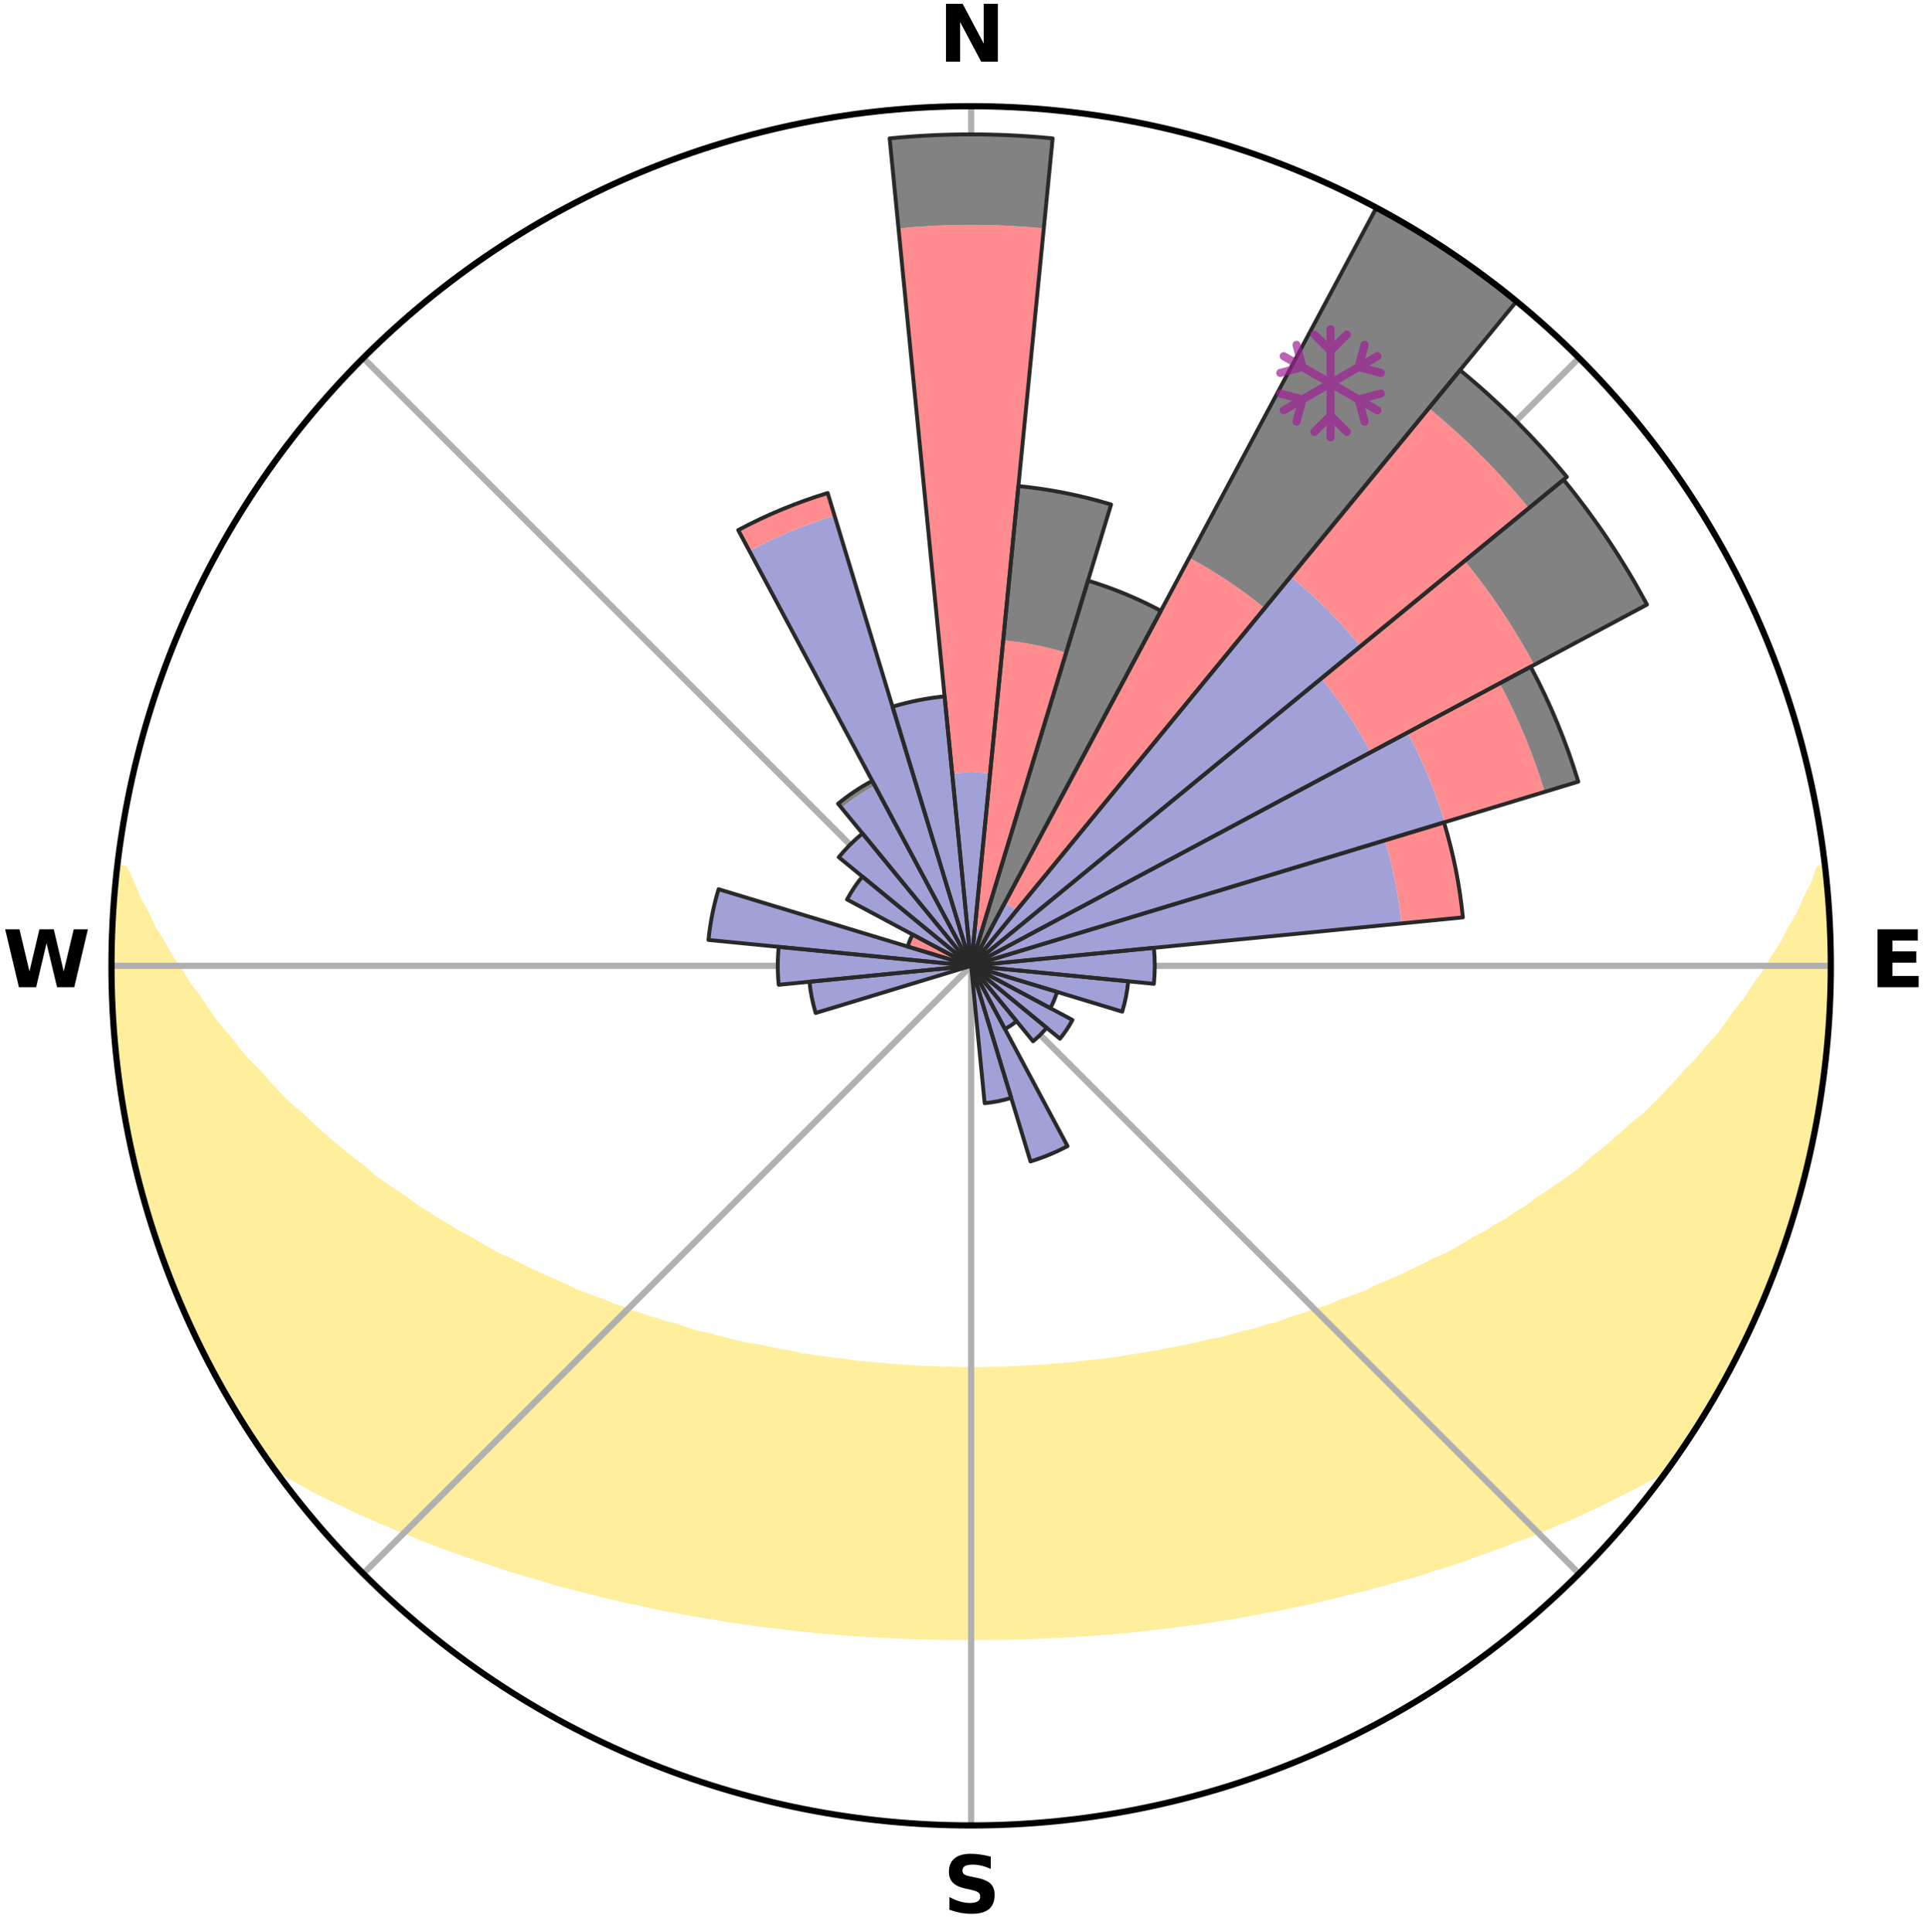<?xml version="1.0" encoding="utf-8" standalone="no"?>
<!DOCTYPE svg PUBLIC "-//W3C//DTD SVG 1.1//EN"
  "http://www.w3.org/Graphics/SVG/1.1/DTD/svg11.dtd">
<svg xmlns:xlink="http://www.w3.org/1999/xlink" width="248.41pt" height="249.158pt" viewBox="0 0 248.41 249.158" xmlns="http://www.w3.org/2000/svg" version="1.1">
 <title>Ski Rose for Baulmes</title>
 <defs>
  <style type="text/css">*{stroke-linejoin: round; stroke-linecap: butt}</style>
 </defs>
 <g id="figure_1">
  <g id="patch_1">
   <path d="M 0 249.158 
L 248.41 249.158 
L 248.41 0 
L 0 0 
z
" style="fill: #ffffff"/>
  </g>
  <g id="axes_1">
   <g id="patch_2">
    <path d="M 236.135 124.579 
C 236.135 110.018 233.267 95.599 227.695 82.147 
C 222.122 68.695 213.955 56.471 203.659 46.175 
C 193.363 35.879 181.139 27.711 167.687 22.139 
C 154.235 16.567 139.815 13.699 125.255 13.699 
C 110.694 13.699 96.275 16.567 82.823 22.139 
C 69.371 27.711 57.147 35.879 46.851 46.175 
C 36.555 56.471 28.387 68.695 22.815 82.147 
C 17.243 95.599 14.375 110.018 14.375 124.579 
C 14.375 139.14 17.243 153.559 22.815 167.011 
C 28.387 180.463 36.555 192.687 46.851 202.983 
C 57.147 213.279 69.371 221.447 82.823 227.019 
C 96.275 232.591 110.694 235.459 125.255 235.459 
C 139.815 235.459 154.235 232.591 167.687 227.019 
C 181.139 221.447 193.363 213.279 203.659 202.983 
C 213.955 192.687 222.122 180.463 227.695 167.011 
C 233.267 153.559 236.135 139.14 236.135 124.579 
M 125.255 124.579 
C 125.255 124.579 125.255 124.579 125.255 124.579 
C 125.255 124.579 125.255 124.579 125.255 124.579 
C 125.255 124.579 125.255 124.579 125.255 124.579 
C 125.255 124.579 125.255 124.579 125.255 124.579 
C 125.255 124.579 125.255 124.579 125.255 124.579 
C 125.255 124.579 125.255 124.579 125.255 124.579 
C 125.255 124.579 125.255 124.579 125.255 124.579 
C 125.255 124.579 125.255 124.579 125.255 124.579 
C 125.255 124.579 125.255 124.579 125.255 124.579 
C 125.255 124.579 125.255 124.579 125.255 124.579 
C 125.255 124.579 125.255 124.579 125.255 124.579 
C 125.255 124.579 125.255 124.579 125.255 124.579 
C 125.255 124.579 125.255 124.579 125.255 124.579 
C 125.255 124.579 125.255 124.579 125.255 124.579 
C 125.255 124.579 125.255 124.579 125.255 124.579 
C 125.255 124.579 125.255 124.579 125.255 124.579 
z
" style="fill: #ffffff"/>
   </g>
   <g id="PolyCollection_1">
    <defs>
     <path id="m20f8a3b994" d="M 235.293 -137.116 
L 234.748 -137.054 
L 234.008 -135.051 
L 233.002 -133.059 
L 232.131 -131.116 
L 231.008 -129.196 
L 230.044 -127.323 
L 228.833 -125.483 
L 227.793 -123.684 
L 226.511 -121.928 
L 225.406 -120.206 
L 224.063 -118.536 
L 222.9 -116.894 
L 221.711 -115.291 
L 220.289 -113.751 
L 219.053 -112.23 
L 217.588 -110.78 
L 216.31 -109.342 
L 215.012 -107.944 
L 213.697 -106.585 
L 212.365 -105.267 
L 210.819 -104.037 
L 209.459 -102.802 
L 208.088 -101.607 
L 206.705 -100.452 
L 205.313 -99.337 
L 204.101 -98.198 
L 202.69 -97.158 
L 201.274 -96.157 
L 199.853 -95.194 
L 198.428 -94.27 
L 197.177 -93.306 
L 195.746 -92.454 
L 194.487 -91.557 
L 193.054 -90.776 
L 191.789 -89.944 
L 190.358 -89.231 
L 189.092 -88.462 
L 187.824 -87.723 
L 186.556 -87.014 
L 185.139 -86.429 
L 183.877 -85.778 
L 182.616 -85.156 
L 181.359 -84.56 
L 180.106 -83.991 
L 178.857 -83.449 
L 177.613 -82.931 
L 176.501 -82.335 
L 175.266 -81.866 
L 174.037 -81.42 
L 172.817 -80.997 
L 171.715 -80.49 
L 170.507 -80.11 
L 169.309 -79.75 
L 168.219 -79.305 
L 167.036 -78.983 
L 165.955 -78.576 
L 164.877 -78.187 
L 163.718 -77.919 
L 162.652 -77.565 
L 161.589 -77.227 
L 160.457 -77.006 
L 159.407 -76.699 
L 158.362 -76.408 
L 157.322 -76.131 
L 156.226 -75.964 
L 155.2 -75.713 
L 154.179 -75.476 
L 153.163 -75.252 
L 152.153 -75.039 
L 151.148 -74.838 
L 150.149 -74.648 
L 149.156 -74.469 
L 148.168 -74.3 
L 147.186 -74.141 
L 146.209 -73.991 
L 145.237 -73.85 
L 144.297 -73.65 
L 143.333 -73.528 
L 142.374 -73.414 
L 141.421 -73.307 
L 140.472 -73.208 
L 139.527 -73.115 
L 138.6 -72.978 
L 137.662 -72.9 
L 136.728 -72.828 
L 135.797 -72.762 
L 134.877 -72.663 
L 133.951 -72.611 
L 133.029 -72.563 
L 132.109 -72.519 
L 131.193 -72.457 
L 130.277 -72.425 
L 129.362 -72.398 
L 128.448 -72.375 
L 127.535 -72.347 
L 126.623 -72.335 
L 125.711 -72.327 
L 124.799 -72.327 
L 123.887 -72.339 
L 122.975 -72.354 
L 122.062 -72.373 
L 121.149 -72.41 
L 120.235 -72.441 
L 119.318 -72.476 
L 118.4 -72.514 
L 117.485 -72.587 
L 116.563 -72.638 
L 115.638 -72.694 
L 114.711 -72.755 
L 113.79 -72.864 
L 112.857 -72.939 
L 111.921 -73.019 
L 110.98 -73.105 
L 110.035 -73.198 
L 109.104 -73.356 
L 108.153 -73.466 
L 107.196 -73.582 
L 106.234 -73.706 
L 105.268 -73.838 
L 104.296 -73.979 
L 103.318 -74.128 
L 102.371 -74.365 
L 101.386 -74.536 
L 100.395 -74.717 
L 99.398 -74.909 
L 98.396 -75.112 
L 97.389 -75.326 
L 96.322 -75.461 
L 95.301 -75.698 
L 94.274 -75.948 
L 93.242 -76.212 
L 92.204 -76.49 
L 91.162 -76.783 
L 90.041 -76.99 
L 88.986 -77.313 
L 87.926 -77.651 
L 86.863 -78.006 
L 85.707 -78.275 
L 84.633 -78.664 
L 83.46 -78.968 
L 82.376 -79.394 
L 81.186 -79.735 
L 80.094 -80.2 
L 78.89 -80.58 
L 77.791 -81.086 
L 76.574 -81.51 
L 75.349 -81.956 
L 74.118 -82.425 
L 73.008 -83.02 
L 71.768 -83.537 
L 70.522 -84.079 
L 69.273 -84.647 
L 68.019 -85.242 
L 66.762 -85.864 
L 65.503 -86.513 
L 64.09 -87.097 
L 62.826 -87.805 
L 61.561 -88.543 
L 60.298 -89.31 
L 58.871 -90.022 
L 57.609 -90.852 
L 56.18 -91.632 
L 54.923 -92.527 
L 53.496 -93.377 
L 52.248 -94.339 
L 50.827 -95.261 
L 49.409 -96.222 
L 47.996 -97.22 
L 46.778 -98.321 
L 45.38 -99.395 
L 43.991 -100.508 
L 42.611 -101.66 
L 41.243 -102.852 
L 39.886 -104.084 
L 38.544 -105.356 
L 37.015 -106.626 
L 35.702 -107.981 
L 34.407 -109.376 
L 33.132 -110.811 
L 31.67 -112.258 
L 30.436 -113.776 
L 29.225 -115.332 
L 27.831 -116.912 
L 26.671 -118.549 
L 25.538 -120.225 
L 24.227 -121.934 
L 23.155 -123.688 
L 21.909 -125.481 
L 20.906 -127.312 
L 19.737 -129.186 
L 18.815 -131.089 
L 17.741 -133.041 
L 16.924 -135.01 
L 15.984 -137.029 
L 15.189 -137.119 
L 15.189 -137.119 
L 14.921 -135.203 
L 14.731 -133.278 
L 14.708 -131.34 
L 14.539 -129.413 
L 14.445 -127.481 
L 14.453 -125.546 
L 14.382 -123.611 
L 14.454 -121.678 
L 14.558 -119.746 
L 14.586 -117.81 
L 14.753 -115.882 
L 14.95 -113.958 
L 15.177 -112.037 
L 15.335 -110.108 
L 15.624 -108.195 
L 15.943 -106.287 
L 16.291 -104.384 
L 16.669 -102.487 
L 17.16 -100.615 
L 17.511 -98.712 
L 17.981 -96.836 
L 18.481 -94.968 
L 19.01 -93.108 
L 19.57 -91.257 
L 20.16 -89.415 
L 20.78 -87.583 
L 21.43 -85.761 
L 22.112 -83.95 
L 22.824 -82.151 
L 23.638 -80.395 
L 24.414 -78.623 
L 25.222 -76.866 
L 26.064 -75.124 
L 26.94 -73.4 
L 27.86 -71.698 
L 28.755 -69.982 
L 29.75 -68.323 
L 30.739 -66.659 
L 31.749 -65.009 
L 32.803 -63.386 
L 33.878 -61.778 
L 35.106 -60.276 
L 36.908 -59.206 
L 38.732 -58.188 
L 40.513 -57.172 
L 42.368 -56.253 
L 44.224 -55.373 
L 46.026 -54.483 
L 47.887 -53.684 
L 49.688 -52.868 
L 51.538 -52.137 
L 53.332 -51.389 
L 55.121 -50.674 
L 56.906 -49.99 
L 58.685 -49.336 
L 60.458 -48.711 
L 62.223 -48.115 
L 63.981 -47.547 
L 65.693 -46.957 
L 67.436 -46.441 
L 69.17 -45.951 
L 70.859 -45.432 
L 72.545 -44.943 
L 74.254 -44.523 
L 75.922 -44.074 
L 77.586 -43.653 
L 79.24 -43.248 
L 80.89 -42.869 
L 82.554 -42.551 
L 84.165 -42.165 
L 85.79 -41.838 
L 87.41 -41.535 
L 89.02 -41.244 
L 90.625 -40.975 
L 92.22 -40.716 
L 93.796 -40.44 
L 95.381 -40.218 
L 96.947 -39.976 
L 98.517 -39.777 
L 100.082 -39.598 
L 101.633 -39.401 
L 103.179 -39.219 
L 104.727 -39.073 
L 106.264 -38.919 
L 107.804 -38.804 
L 109.334 -38.676 
L 110.861 -38.562 
L 112.386 -38.474 
L 113.907 -38.385 
L 115.425 -38.308 
L 116.942 -38.244 
L 118.457 -38.206 
L 119.97 -38.165 
L 121.481 -38.136 
L 122.991 -38.119 
L 124.5 -38.113 
L 126.009 -38.114 
L 127.519 -38.121 
L 129.029 -38.139 
L 130.541 -38.157 
L 132.053 -38.197 
L 133.567 -38.249 
L 135.084 -38.314 
L 136.603 -38.381 
L 138.124 -38.47 
L 139.648 -38.571 
L 141.174 -38.686 
L 142.709 -38.789 
L 144.243 -38.93 
L 145.785 -39.064 
L 147.327 -39.232 
L 148.873 -39.415 
L 150.433 -39.579 
L 151.988 -39.792 
L 153.557 -39.992 
L 155.136 -40.197 
L 156.707 -40.456 
L 158.296 -40.7 
L 159.894 -40.952 
L 161.482 -41.262 
L 163.091 -41.555 
L 164.711 -41.858 
L 166.334 -42.186 
L 167.969 -42.525 
L 169.608 -42.891 
L 171.257 -43.27 
L 172.91 -43.676 
L 174.574 -44.097 
L 176.274 -44.495 
L 177.949 -44.967 
L 179.635 -45.456 
L 181.36 -45.922 
L 183.095 -46.412 
L 184.797 -46.982 
L 186.548 -47.523 
L 188.307 -48.091 
L 190.031 -48.736 
L 191.803 -49.361 
L 193.581 -50.014 
L 195.365 -50.699 
L 197.202 -51.365 
L 198.997 -52.113 
L 200.795 -52.894 
L 202.654 -53.655 
L 204.456 -54.507 
L 206.314 -55.348 
L 208.112 -56.277 
L 209.968 -57.195 
L 211.808 -58.165 
L 213.635 -59.181 
L 215.433 -60.255 
L 216.631 -61.778 
L 217.712 -63.383 
L 218.725 -65.032 
L 219.76 -66.667 
L 220.779 -68.311 
L 221.682 -70.023 
L 222.644 -71.701 
L 223.55 -73.41 
L 224.409 -75.143 
L 225.304 -76.858 
L 226.084 -78.629 
L 226.932 -80.369 
L 227.672 -82.157 
L 228.416 -83.943 
L 229.113 -85.748 
L 229.762 -87.571 
L 230.365 -89.41 
L 230.921 -91.263 
L 231.543 -93.095 
L 232.063 -94.959 
L 232.482 -96.848 
L 233.028 -98.705 
L 233.499 -100.582 
L 233.822 -102.491 
L 234.218 -104.384 
L 234.602 -106.281 
L 234.768 -108.212 
L 235.071 -110.122 
L 235.321 -112.039 
L 235.549 -113.959 
L 235.738 -115.884 
L 235.89 -117.812 
L 235.999 -119.744 
L 236.078 -121.677 
L 236.122 -123.612 
L 236.127 -125.547 
L 235.924 -127.477 
L 235.861 -129.408 
L 235.769 -131.338 
L 235.644 -133.267 
L 235.482 -135.193 
L 235.293 -137.116 
z
" style="stroke: #ffee9c"/>
    </defs>
    <g clip-path="url(#pe6d617ed0e)">
     <use xlink:href="#m20f8a3b994" x="0" y="249.158" style="fill: #ffee9c; stroke: #ffee9c"/>
    </g>
   </g>
   <g id="matplotlib.axis_1">
    <g id="xtick_1">
     <g id="line2d_1">
      <path d="M 125.255 124.579 
L 125.255 13.699 
" clip-path="url(#pe6d617ed0e)" style="fill: none; stroke: #b0b0b0; stroke-width: 0.8; stroke-linecap: square"/>
     </g>
     <g id="text_1">
      <!-- N -->
      <g transform="translate(121.07 7.958) scale(0.1 -0.1)">
       <defs>
        <path id="DejaVuSans-Bold-4e" d="M 588 4666 
L 1931 4666 
L 3628 1466 
L 3628 4666 
L 4769 4666 
L 4769 0 
L 3425 0 
L 1728 3200 
L 1728 0 
L 588 0 
L 588 4666 
z
" transform="scale(0.016)"/>
       </defs>
       <use xlink:href="#DejaVuSans-Bold-4e"/>
      </g>
     </g>
    </g>
    <g id="xtick_2">
     <g id="line2d_2">
      <path d="M 125.255 124.579 
L 203.659 46.175 
" clip-path="url(#pe6d617ed0e)" style="fill: none; stroke: #b0b0b0; stroke-width: 0.8; stroke-linecap: square"/>
     </g>
    </g>
    <g id="xtick_3">
     <g id="line2d_3">
      <path d="M 125.255 124.579 
L 236.135 124.579 
" clip-path="url(#pe6d617ed0e)" style="fill: none; stroke: #b0b0b0; stroke-width: 0.8; stroke-linecap: square"/>
     </g>
     <g id="text_2">
      <!-- E -->
      <g transform="translate(241.219 127.338) scale(0.1 -0.1)">
       <defs>
        <path id="DejaVuSans-Bold-45" d="M 588 4666 
L 3834 4666 
L 3834 3756 
L 1791 3756 
L 1791 2888 
L 3713 2888 
L 3713 1978 
L 1791 1978 
L 1791 909 
L 3903 909 
L 3903 0 
L 588 0 
L 588 4666 
z
" transform="scale(0.016)"/>
       </defs>
       <use xlink:href="#DejaVuSans-Bold-45"/>
      </g>
     </g>
    </g>
    <g id="xtick_4">
     <g id="line2d_4">
      <path d="M 125.255 124.579 
L 203.659 202.983 
" clip-path="url(#pe6d617ed0e)" style="fill: none; stroke: #b0b0b0; stroke-width: 0.8; stroke-linecap: square"/>
     </g>
    </g>
    <g id="xtick_5">
     <g id="line2d_5">
      <path d="M 125.255 124.579 
L 125.255 235.459 
" clip-path="url(#pe6d617ed0e)" style="fill: none; stroke: #b0b0b0; stroke-width: 0.8; stroke-linecap: square"/>
     </g>
     <g id="text_3">
      <!-- S -->
      <g transform="translate(121.654 246.718) scale(0.1 -0.1)">
       <defs>
        <path id="DejaVuSans-Bold-53" d="M 3834 4519 
L 3834 3531 
Q 3450 3703 3084 3790 
Q 2719 3878 2394 3878 
Q 1963 3878 1756 3759 
Q 1550 3641 1550 3391 
Q 1550 3203 1689 3098 
Q 1828 2994 2194 2919 
L 2706 2816 
Q 3484 2659 3812 2340 
Q 4141 2022 4141 1434 
Q 4141 663 3683 286 
Q 3225 -91 2284 -91 
Q 1841 -91 1394 -6 
Q 947 78 500 244 
L 500 1259 
Q 947 1022 1364 901 
Q 1781 781 2169 781 
Q 2563 781 2772 912 
Q 2981 1044 2981 1288 
Q 2981 1506 2839 1625 
Q 2697 1744 2272 1838 
L 1806 1941 
Q 1106 2091 782 2419 
Q 459 2747 459 3303 
Q 459 4000 909 4375 
Q 1359 4750 2203 4750 
Q 2588 4750 2994 4692 
Q 3400 4634 3834 4519 
z
" transform="scale(0.016)"/>
       </defs>
       <use xlink:href="#DejaVuSans-Bold-53"/>
      </g>
     </g>
    </g>
    <g id="xtick_6">
     <g id="line2d_6">
      <path d="M 125.255 124.579 
L 46.851 202.983 
" clip-path="url(#pe6d617ed0e)" style="fill: none; stroke: #b0b0b0; stroke-width: 0.8; stroke-linecap: square"/>
     </g>
    </g>
    <g id="xtick_7">
     <g id="line2d_7">
      <path d="M 125.255 124.579 
L 14.375 124.579 
" clip-path="url(#pe6d617ed0e)" style="fill: none; stroke: #b0b0b0; stroke-width: 0.8; stroke-linecap: square"/>
     </g>
     <g id="text_4">
      <!-- W -->
      <g transform="translate(0.36 127.338) scale(0.1 -0.1)">
       <defs>
        <path id="DejaVuSans-Bold-57" d="M 191 4666 
L 1344 4666 
L 2150 1275 
L 2950 4666 
L 4109 4666 
L 4909 1275 
L 5716 4666 
L 6859 4666 
L 5759 0 
L 4372 0 
L 3525 3547 
L 2688 0 
L 1300 0 
L 191 4666 
z
" transform="scale(0.016)"/>
       </defs>
       <use xlink:href="#DejaVuSans-Bold-57"/>
      </g>
     </g>
    </g>
    <g id="xtick_8">
     <g id="line2d_8">
      <path d="M 125.255 124.579 
L 46.851 46.175 
" clip-path="url(#pe6d617ed0e)" style="fill: none; stroke: #b0b0b0; stroke-width: 0.8; stroke-linecap: square"/>
     </g>
    </g>
   </g>
   <g id="matplotlib.axis_2"/>
   <g id="patch_3">
    <path d="M 125.255 124.579 
C 125.255 124.579 125.255 124.579 125.255 124.579 
C 125.255 124.579 125.255 124.579 125.255 124.579 
L 125.255 124.579 
C 125.255 124.579 125.255 124.579 125.255 124.579 
C 125.255 124.579 125.255 124.579 125.255 124.579 
z
" clip-path="url(#pe6d617ed0e)" style="fill: #d9d9d9"/>
   </g>
   <g id="patch_4">
    <path d="M 125.255 124.579 
C 125.255 124.579 125.255 124.579 125.255 124.579 
C 125.255 124.579 125.255 124.579 125.255 124.579 
L 125.255 124.579 
C 125.255 124.579 125.255 124.579 125.255 124.579 
C 125.255 124.579 125.255 124.579 125.255 124.579 
z
" clip-path="url(#pe6d617ed0e)" style="fill: #d9d9d9"/>
   </g>
   <g id="patch_5">
    <path d="M 125.255 124.579 
C 125.255 124.579 125.255 124.579 125.255 124.579 
C 125.255 124.579 125.255 124.579 125.255 124.579 
L 125.255 124.579 
C 125.255 124.579 125.255 124.579 125.255 124.579 
C 125.255 124.579 125.255 124.579 125.255 124.579 
z
" clip-path="url(#pe6d617ed0e)" style="fill: #d9d9d9"/>
   </g>
   <g id="patch_6">
    <path d="M 125.255 124.579 
C 125.255 124.579 125.255 124.579 125.255 124.579 
C 125.255 124.579 125.255 124.579 125.255 124.579 
L 125.255 124.579 
C 125.255 124.579 125.255 124.579 125.255 124.579 
C 125.255 124.579 125.255 124.579 125.255 124.579 
z
" clip-path="url(#pe6d617ed0e)" style="fill: #d9d9d9"/>
   </g>
   <g id="patch_7">
    <path d="M 125.255 124.579 
C 125.255 124.579 125.255 124.579 125.255 124.579 
C 125.255 124.579 125.255 124.579 125.255 124.579 
L 125.255 124.579 
C 125.255 124.579 125.255 124.579 125.255 124.579 
C 125.255 124.579 125.255 124.579 125.255 124.579 
z
" clip-path="url(#pe6d617ed0e)" style="fill: #d9d9d9"/>
   </g>
   <g id="patch_8">
    <path d="M 125.255 124.579 
C 125.255 124.579 125.255 124.579 125.255 124.579 
C 125.255 124.579 125.255 124.579 125.255 124.579 
L 125.255 124.579 
C 125.255 124.579 125.255 124.579 125.255 124.579 
C 125.255 124.579 125.255 124.579 125.255 124.579 
z
" clip-path="url(#pe6d617ed0e)" style="fill: #d9d9d9"/>
   </g>
   <g id="patch_9">
    <path d="M 125.255 124.579 
C 125.255 124.579 125.255 124.579 125.255 124.579 
C 125.255 124.579 125.255 124.579 125.255 124.579 
L 125.255 124.579 
C 125.255 124.579 125.255 124.579 125.255 124.579 
C 125.255 124.579 125.255 124.579 125.255 124.579 
z
" clip-path="url(#pe6d617ed0e)" style="fill: #d9d9d9"/>
   </g>
   <g id="patch_10">
    <path d="M 125.255 124.579 
C 125.255 124.579 125.255 124.579 125.255 124.579 
C 125.255 124.579 125.255 124.579 125.255 124.579 
L 125.255 124.579 
C 125.255 124.579 125.255 124.579 125.255 124.579 
C 125.255 124.579 125.255 124.579 125.255 124.579 
z
" clip-path="url(#pe6d617ed0e)" style="fill: #d9d9d9"/>
   </g>
   <g id="patch_11">
    <path d="M 125.255 124.579 
C 125.255 124.579 125.255 124.579 125.255 124.579 
C 125.255 124.579 125.255 124.579 125.255 124.579 
L 125.255 124.579 
C 125.255 124.579 125.255 124.579 125.255 124.579 
C 125.255 124.579 125.255 124.579 125.255 124.579 
z
" clip-path="url(#pe6d617ed0e)" style="fill: #d9d9d9"/>
   </g>
   <g id="patch_12">
    <path d="M 125.255 124.579 
C 125.255 124.579 125.255 124.579 125.255 124.579 
C 125.255 124.579 125.255 124.579 125.255 124.579 
L 125.255 124.579 
C 125.255 124.579 125.255 124.579 125.255 124.579 
C 125.255 124.579 125.255 124.579 125.255 124.579 
z
" clip-path="url(#pe6d617ed0e)" style="fill: #d9d9d9"/>
   </g>
   <g id="patch_13">
    <path d="M 125.255 124.579 
C 125.255 124.579 125.255 124.579 125.255 124.579 
C 125.255 124.579 125.255 124.579 125.255 124.579 
L 125.255 124.579 
C 125.255 124.579 125.255 124.579 125.255 124.579 
C 125.255 124.579 125.255 124.579 125.255 124.579 
z
" clip-path="url(#pe6d617ed0e)" style="fill: #d9d9d9"/>
   </g>
   <g id="patch_14">
    <path d="M 125.255 124.579 
C 125.255 124.579 125.255 124.579 125.255 124.579 
C 125.255 124.579 125.255 124.579 125.255 124.579 
L 125.255 124.579 
C 125.255 124.579 125.255 124.579 125.255 124.579 
C 125.255 124.579 125.255 124.579 125.255 124.579 
z
" clip-path="url(#pe6d617ed0e)" style="fill: #d9d9d9"/>
   </g>
   <g id="patch_15">
    <path d="M 125.255 124.579 
C 125.255 124.579 125.255 124.579 125.255 124.579 
C 125.255 124.579 125.255 124.579 125.255 124.579 
L 125.255 124.579 
C 125.255 124.579 125.255 124.579 125.255 124.579 
C 125.255 124.579 125.255 124.579 125.255 124.579 
z
" clip-path="url(#pe6d617ed0e)" style="fill: #d9d9d9"/>
   </g>
   <g id="patch_16">
    <path d="M 125.255 124.579 
C 125.255 124.579 125.255 124.579 125.255 124.579 
C 125.255 124.579 125.255 124.579 125.255 124.579 
L 125.255 124.579 
C 125.255 124.579 125.255 124.579 125.255 124.579 
C 125.255 124.579 125.255 124.579 125.255 124.579 
z
" clip-path="url(#pe6d617ed0e)" style="fill: #d9d9d9"/>
   </g>
   <g id="patch_17">
    <path d="M 125.255 124.579 
C 125.255 124.579 125.255 124.579 125.255 124.579 
C 125.255 124.579 125.255 124.579 125.255 124.579 
L 125.255 124.579 
C 125.255 124.579 125.255 124.579 125.255 124.579 
C 125.255 124.579 125.255 124.579 125.255 124.579 
z
" clip-path="url(#pe6d617ed0e)" style="fill: #d9d9d9"/>
   </g>
   <g id="patch_18">
    <path d="M 125.255 124.579 
C 125.255 124.579 125.255 124.579 125.255 124.579 
C 125.255 124.579 125.255 124.579 125.255 124.579 
L 125.255 124.579 
C 125.255 124.579 125.255 124.579 125.255 124.579 
C 125.255 124.579 125.255 124.579 125.255 124.579 
z
" clip-path="url(#pe6d617ed0e)" style="fill: #d9d9d9"/>
   </g>
   <g id="patch_19">
    <path d="M 125.255 124.579 
C 125.255 124.579 125.255 124.579 125.255 124.579 
C 125.255 124.579 125.255 124.579 125.255 124.579 
L 125.255 124.579 
C 125.255 124.579 125.255 124.579 125.255 124.579 
C 125.255 124.579 125.255 124.579 125.255 124.579 
z
" clip-path="url(#pe6d617ed0e)" style="fill: #d9d9d9"/>
   </g>
   <g id="patch_20">
    <path d="M 125.255 124.579 
C 125.255 124.579 125.255 124.579 125.255 124.579 
C 125.255 124.579 125.255 124.579 125.255 124.579 
L 125.255 124.579 
C 125.255 124.579 125.255 124.579 125.255 124.579 
C 125.255 124.579 125.255 124.579 125.255 124.579 
z
" clip-path="url(#pe6d617ed0e)" style="fill: #d9d9d9"/>
   </g>
   <g id="patch_21">
    <path d="M 125.255 124.579 
C 125.255 124.579 125.255 124.579 125.255 124.579 
C 125.255 124.579 125.255 124.579 125.255 124.579 
L 125.255 124.579 
C 125.255 124.579 125.255 124.579 125.255 124.579 
C 125.255 124.579 125.255 124.579 125.255 124.579 
z
" clip-path="url(#pe6d617ed0e)" style="fill: #d9d9d9"/>
   </g>
   <g id="patch_22">
    <path d="M 125.255 124.579 
C 125.255 124.579 125.255 124.579 125.255 124.579 
C 125.255 124.579 125.255 124.579 125.255 124.579 
L 125.255 124.579 
C 125.255 124.579 125.255 124.579 125.255 124.579 
C 125.255 124.579 125.255 124.579 125.255 124.579 
z
" clip-path="url(#pe6d617ed0e)" style="fill: #d9d9d9"/>
   </g>
   <g id="patch_23">
    <path d="M 125.255 124.579 
C 125.255 124.579 125.255 124.579 125.255 124.579 
C 125.255 124.579 125.255 124.579 125.255 124.579 
L 125.255 124.579 
C 125.255 124.579 125.255 124.579 125.255 124.579 
C 125.255 124.579 125.255 124.579 125.255 124.579 
z
" clip-path="url(#pe6d617ed0e)" style="fill: #d9d9d9"/>
   </g>
   <g id="patch_24">
    <path d="M 125.255 124.579 
C 125.255 124.579 125.255 124.579 125.255 124.579 
C 125.255 124.579 125.255 124.579 125.255 124.579 
L 125.255 124.579 
C 125.255 124.579 125.255 124.579 125.255 124.579 
C 125.255 124.579 125.255 124.579 125.255 124.579 
z
" clip-path="url(#pe6d617ed0e)" style="fill: #d9d9d9"/>
   </g>
   <g id="patch_25">
    <path d="M 125.255 124.579 
C 125.255 124.579 125.255 124.579 125.255 124.579 
C 125.255 124.579 125.255 124.579 125.255 124.579 
L 125.255 124.579 
C 125.255 124.579 125.255 124.579 125.255 124.579 
C 125.255 124.579 125.255 124.579 125.255 124.579 
z
" clip-path="url(#pe6d617ed0e)" style="fill: #d9d9d9"/>
   </g>
   <g id="patch_26">
    <path d="M 125.255 124.579 
C 125.255 124.579 125.255 124.579 125.255 124.579 
C 125.255 124.579 125.255 124.579 125.255 124.579 
L 125.255 124.579 
C 125.255 124.579 125.255 124.579 125.255 124.579 
C 125.255 124.579 125.255 124.579 125.255 124.579 
z
" clip-path="url(#pe6d617ed0e)" style="fill: #d9d9d9"/>
   </g>
   <g id="patch_27">
    <path d="M 125.255 124.579 
C 125.255 124.579 125.255 124.579 125.255 124.579 
C 125.255 124.579 125.255 124.579 125.255 124.579 
L 125.255 124.579 
C 125.255 124.579 125.255 124.579 125.255 124.579 
C 125.255 124.579 125.255 124.579 125.255 124.579 
z
" clip-path="url(#pe6d617ed0e)" style="fill: #d9d9d9"/>
   </g>
   <g id="patch_28">
    <path d="M 125.255 124.579 
C 125.255 124.579 125.255 124.579 125.255 124.579 
C 125.255 124.579 125.255 124.579 125.255 124.579 
L 125.255 124.579 
C 125.255 124.579 125.255 124.579 125.255 124.579 
C 125.255 124.579 125.255 124.579 125.255 124.579 
z
" clip-path="url(#pe6d617ed0e)" style="fill: #d9d9d9"/>
   </g>
   <g id="patch_29">
    <path d="M 125.255 124.579 
C 125.255 124.579 125.255 124.579 125.255 124.579 
C 125.255 124.579 125.255 124.579 125.255 124.579 
L 125.255 124.579 
C 125.255 124.579 125.255 124.579 125.255 124.579 
C 125.255 124.579 125.255 124.579 125.255 124.579 
z
" clip-path="url(#pe6d617ed0e)" style="fill: #d9d9d9"/>
   </g>
   <g id="patch_30">
    <path d="M 125.255 124.579 
C 125.255 124.579 125.255 124.579 125.255 124.579 
C 125.255 124.579 125.255 124.579 125.255 124.579 
L 125.255 124.579 
C 125.255 124.579 125.255 124.579 125.255 124.579 
C 125.255 124.579 125.255 124.579 125.255 124.579 
z
" clip-path="url(#pe6d617ed0e)" style="fill: #d9d9d9"/>
   </g>
   <g id="patch_31">
    <path d="M 125.255 124.579 
C 125.255 124.579 125.255 124.579 125.255 124.579 
C 125.255 124.579 125.255 124.579 125.255 124.579 
L 125.255 124.579 
C 125.255 124.579 125.255 124.579 125.255 124.579 
C 125.255 124.579 125.255 124.579 125.255 124.579 
z
" clip-path="url(#pe6d617ed0e)" style="fill: #d9d9d9"/>
   </g>
   <g id="patch_32">
    <path d="M 125.255 124.579 
C 125.255 124.579 125.255 124.579 125.255 124.579 
C 125.255 124.579 125.255 124.579 125.255 124.579 
L 125.255 124.579 
C 125.255 124.579 125.255 124.579 125.255 124.579 
C 125.255 124.579 125.255 124.579 125.255 124.579 
z
" clip-path="url(#pe6d617ed0e)" style="fill: #d9d9d9"/>
   </g>
   <g id="patch_33">
    <path d="M 125.255 124.579 
C 125.255 124.579 125.255 124.579 125.255 124.579 
C 125.255 124.579 125.255 124.579 125.255 124.579 
L 125.255 124.579 
C 125.255 124.579 125.255 124.579 125.255 124.579 
C 125.255 124.579 125.255 124.579 125.255 124.579 
z
" clip-path="url(#pe6d617ed0e)" style="fill: #d9d9d9"/>
   </g>
   <g id="patch_34">
    <path d="M 125.255 124.579 
C 125.255 124.579 125.255 124.579 125.255 124.579 
C 125.255 124.579 125.255 124.579 125.255 124.579 
L 125.255 124.579 
C 125.255 124.579 125.255 124.579 125.255 124.579 
C 125.255 124.579 125.255 124.579 125.255 124.579 
z
" clip-path="url(#pe6d617ed0e)" style="fill: #d9d9d9"/>
   </g>
   <g id="patch_35">
    <path d="M 125.255 124.579 
C 125.255 124.579 125.255 124.579 125.255 124.579 
C 125.255 124.579 125.255 124.579 125.255 124.579 
L 127.699 99.758 
C 126.887 99.678 126.071 99.638 125.255 99.638 
C 124.438 99.638 123.623 99.678 122.81 99.758 
z
" clip-path="url(#pe6d617ed0e)" style="fill: #a1a1d8"/>
   </g>
   <g id="patch_36">
    <path d="M 125.255 124.579 
C 125.255 124.579 125.255 124.579 125.255 124.579 
C 125.255 124.579 125.255 124.579 125.255 124.579 
L 126.689 119.853 
C 126.534 119.806 126.377 119.767 126.218 119.735 
C 126.06 119.703 125.9 119.68 125.739 119.664 
z
" clip-path="url(#pe6d617ed0e)" style="fill: #a1a1d8"/>
   </g>
   <g id="patch_37">
    <path d="M 125.255 124.579 
C 125.255 124.579 125.255 124.579 125.255 124.579 
C 125.255 124.579 125.255 124.579 125.255 124.579 
L 125.255 124.579 
C 125.255 124.579 125.255 124.579 125.255 124.579 
C 125.255 124.579 125.255 124.579 125.255 124.579 
z
" clip-path="url(#pe6d617ed0e)" style="fill: #a1a1d8"/>
   </g>
   <g id="patch_38">
    <path d="M 125.255 124.579 
C 125.255 124.579 125.255 124.579 125.255 124.579 
C 125.255 124.579 125.255 124.579 125.255 124.579 
L 131.117 117.436 
C 130.883 117.245 130.64 117.064 130.388 116.896 
C 130.137 116.728 129.877 116.573 129.611 116.43 
z
" clip-path="url(#pe6d617ed0e)" style="fill: #a1a1d8"/>
   </g>
   <g id="patch_39">
    <path d="M 125.255 124.579 
C 125.255 124.579 125.255 124.579 125.255 124.579 
C 125.255 124.579 125.255 124.579 125.255 124.579 
L 175.471 83.367 
C 174.122 81.724 172.694 80.147 171.19 78.644 
C 169.687 77.14 168.11 75.711 166.466 74.363 
z
" clip-path="url(#pe6d617ed0e)" style="fill: #a1a1d8"/>
   </g>
   <g id="patch_40">
    <path d="M 125.255 124.579 
C 125.255 124.579 125.255 124.579 125.255 124.579 
C 125.255 124.579 125.255 124.579 125.255 124.579 
L 176.793 97.031 
C 175.892 95.344 174.908 93.703 173.845 92.112 
C 172.782 90.522 171.642 88.984 170.429 87.506 
z
" clip-path="url(#pe6d617ed0e)" style="fill: #a1a1d8"/>
   </g>
   <g id="patch_41">
    <path d="M 125.255 124.579 
C 125.255 124.579 125.255 124.579 125.255 124.579 
C 125.255 124.579 125.255 124.579 125.255 124.579 
L 186.332 106.051 
C 185.726 104.052 185.022 102.084 184.222 100.154 
C 183.423 98.224 182.529 96.334 181.544 94.492 
z
" clip-path="url(#pe6d617ed0e)" style="fill: #a1a1d8"/>
   </g>
   <g id="patch_42">
    <path d="M 125.255 124.579 
C 125.255 124.579 125.255 124.579 125.255 124.579 
C 125.255 124.579 125.255 124.579 125.255 124.579 
L 180.755 119.113 
C 180.576 117.296 180.308 115.489 179.952 113.699 
C 179.596 111.909 179.152 110.137 178.622 108.39 
z
" clip-path="url(#pe6d617ed0e)" style="fill: #a1a1d8"/>
   </g>
   <g id="patch_43">
    <path d="M 125.255 124.579 
C 125.255 124.579 125.255 124.579 125.255 124.579 
C 125.255 124.579 125.255 124.579 125.255 124.579 
L 148.827 126.901 
C 148.903 126.129 148.941 125.354 148.941 124.579 
C 148.941 123.804 148.903 123.029 148.827 122.257 
z
" clip-path="url(#pe6d617ed0e)" style="fill: #a1a1d8"/>
   </g>
   <g id="patch_44">
    <path d="M 125.255 124.579 
C 125.255 124.579 125.255 124.579 125.255 124.579 
C 125.255 124.579 125.255 124.579 125.255 124.579 
L 144.742 130.49 
C 144.935 129.853 145.097 129.206 145.228 128.552 
C 145.358 127.898 145.455 127.238 145.521 126.575 
z
" clip-path="url(#pe6d617ed0e)" style="fill: #a1a1d8"/>
   </g>
   <g id="patch_45">
    <path d="M 125.255 124.579 
C 125.255 124.579 125.255 124.579 125.255 124.579 
C 125.255 124.579 125.255 124.579 125.255 124.579 
L 135.47 130.039 
C 135.649 129.705 135.811 129.362 135.956 129.012 
C 136.101 128.661 136.229 128.304 136.339 127.941 
z
" clip-path="url(#pe6d617ed0e)" style="fill: #a1a1d8"/>
   </g>
   <g id="patch_46">
    <path d="M 125.255 124.579 
C 125.255 124.579 125.255 124.579 125.255 124.579 
C 125.255 124.579 125.255 124.579 125.255 124.579 
L 136.709 133.979 
C 137.016 133.604 137.305 133.214 137.575 132.811 
C 137.844 132.408 138.094 131.991 138.322 131.564 
z
" clip-path="url(#pe6d617ed0e)" style="fill: #a1a1d8"/>
   </g>
   <g id="patch_47">
    <path d="M 125.255 124.579 
C 125.255 124.579 125.255 124.579 125.255 124.579 
C 125.255 124.579 125.255 124.579 125.255 124.579 
L 133.243 134.313 
C 133.562 134.051 133.867 133.774 134.159 133.483 
C 134.45 133.192 134.727 132.886 134.989 132.567 
z
" clip-path="url(#pe6d617ed0e)" style="fill: #a1a1d8"/>
   </g>
   <g id="patch_48">
    <path d="M 125.255 124.579 
C 125.255 124.579 125.255 124.579 125.255 124.579 
C 125.255 124.579 125.255 124.579 125.255 124.579 
L 129.611 132.728 
C 129.877 132.585 130.137 132.43 130.388 132.262 
C 130.64 132.094 130.883 131.914 131.117 131.722 
z
" clip-path="url(#pe6d617ed0e)" style="fill: #a1a1d8"/>
   </g>
   <g id="patch_49">
    <path d="M 125.255 124.579 
C 125.255 124.579 125.255 124.579 125.255 124.579 
C 125.255 124.579 125.255 124.579 125.255 124.579 
L 132.909 149.811 
C 133.735 149.56 134.548 149.269 135.345 148.939 
C 136.142 148.609 136.923 148.239 137.684 147.833 
z
" clip-path="url(#pe6d617ed0e)" style="fill: #a1a1d8"/>
   </g>
   <g id="patch_50">
    <path d="M 125.255 124.579 
C 125.255 124.579 125.255 124.579 125.255 124.579 
C 125.255 124.579 125.255 124.579 125.255 124.579 
L 127 142.301 
C 127.58 142.244 128.157 142.158 128.729 142.045 
C 129.301 141.931 129.866 141.789 130.424 141.62 
z
" clip-path="url(#pe6d617ed0e)" style="fill: #a1a1d8"/>
   </g>
   <g id="patch_51">
    <path d="M 125.255 124.579 
C 125.255 124.579 125.255 124.579 125.255 124.579 
C 125.255 124.579 125.255 124.579 125.255 124.579 
L 125.255 124.579 
C 125.255 124.579 125.255 124.579 125.255 124.579 
C 125.255 124.579 125.255 124.579 125.255 124.579 
z
" clip-path="url(#pe6d617ed0e)" style="fill: #a1a1d8"/>
   </g>
   <g id="patch_52">
    <path d="M 125.255 124.579 
C 125.255 124.579 125.255 124.579 125.255 124.579 
C 125.255 124.579 125.255 124.579 125.255 124.579 
L 125.255 124.579 
C 125.255 124.579 125.255 124.579 125.255 124.579 
C 125.255 124.579 125.255 124.579 125.255 124.579 
z
" clip-path="url(#pe6d617ed0e)" style="fill: #a1a1d8"/>
   </g>
   <g id="patch_53">
    <path d="M 125.255 124.579 
C 125.255 124.579 125.255 124.579 125.255 124.579 
C 125.255 124.579 125.255 124.579 125.255 124.579 
L 125.255 124.579 
C 125.255 124.579 125.255 124.579 125.255 124.579 
C 125.255 124.579 125.255 124.579 125.255 124.579 
z
" clip-path="url(#pe6d617ed0e)" style="fill: #a1a1d8"/>
   </g>
   <g id="patch_54">
    <path d="M 125.255 124.579 
C 125.255 124.579 125.255 124.579 125.255 124.579 
C 125.255 124.579 125.255 124.579 125.255 124.579 
L 125.255 124.579 
C 125.255 124.579 125.255 124.579 125.255 124.579 
C 125.255 124.579 125.255 124.579 125.255 124.579 
z
" clip-path="url(#pe6d617ed0e)" style="fill: #a1a1d8"/>
   </g>
   <g id="patch_55">
    <path d="M 125.255 124.579 
C 125.255 124.579 125.255 124.579 125.255 124.579 
C 125.255 124.579 125.255 124.579 125.255 124.579 
L 125.255 124.579 
C 125.255 124.579 125.255 124.579 125.255 124.579 
C 125.255 124.579 125.255 124.579 125.255 124.579 
z
" clip-path="url(#pe6d617ed0e)" style="fill: #a1a1d8"/>
   </g>
   <g id="patch_56">
    <path d="M 125.255 124.579 
C 125.255 124.579 125.255 124.579 125.255 124.579 
C 125.255 124.579 125.255 124.579 125.255 124.579 
L 125.255 124.579 
C 125.255 124.579 125.255 124.579 125.255 124.579 
C 125.255 124.579 125.255 124.579 125.255 124.579 
z
" clip-path="url(#pe6d617ed0e)" style="fill: #a1a1d8"/>
   </g>
   <g id="patch_57">
    <path d="M 125.255 124.579 
C 125.255 124.579 125.255 124.579 125.255 124.579 
C 125.255 124.579 125.255 124.579 125.255 124.579 
L 125.255 124.579 
C 125.255 124.579 125.255 124.579 125.255 124.579 
C 125.255 124.579 125.255 124.579 125.255 124.579 
z
" clip-path="url(#pe6d617ed0e)" style="fill: #a1a1d8"/>
   </g>
   <g id="patch_58">
    <path d="M 125.255 124.579 
C 125.255 124.579 125.255 124.579 125.255 124.579 
C 125.255 124.579 125.255 124.579 125.255 124.579 
L 104.401 126.633 
C 104.469 127.316 104.569 127.994 104.703 128.667 
C 104.837 129.34 105.004 130.005 105.203 130.662 
z
" clip-path="url(#pe6d617ed0e)" style="fill: #a1a1d8"/>
   </g>
   <g id="patch_59">
    <path d="M 125.255 124.579 
C 125.255 124.579 125.255 124.579 125.255 124.579 
C 125.255 124.579 125.255 124.579 125.255 124.579 
L 100.434 122.134 
C 100.354 122.947 100.314 123.763 100.314 124.579 
C 100.314 125.395 100.354 126.211 100.434 127.024 
z
" clip-path="url(#pe6d617ed0e)" style="fill: #a1a1d8"/>
   </g>
   <g id="patch_60">
    <path d="M 125.255 124.579 
C 125.255 124.579 125.255 124.579 125.255 124.579 
C 125.255 124.579 125.255 124.579 125.255 124.579 
L 92.681 114.698 
C 92.358 115.764 92.087 116.846 91.869 117.938 
C 91.652 119.031 91.488 120.134 91.379 121.243 
z
" clip-path="url(#pe6d617ed0e)" style="fill: #a1a1d8"/>
   </g>
   <g id="patch_61">
    <path d="M 125.255 124.579 
C 125.255 124.579 125.255 124.579 125.255 124.579 
C 125.255 124.579 125.255 124.579 125.255 124.579 
L 125.255 124.579 
C 125.255 124.579 125.255 124.579 125.255 124.579 
C 125.255 124.579 125.255 124.579 125.255 124.579 
z
" clip-path="url(#pe6d617ed0e)" style="fill: #a1a1d8"/>
   </g>
   <g id="patch_62">
    <path d="M 125.255 124.579 
C 125.255 124.579 125.255 124.579 125.255 124.579 
C 125.255 124.579 125.255 124.579 125.255 124.579 
L 111.227 113.067 
C 110.85 113.526 110.496 114.003 110.166 114.497 
C 109.836 114.991 109.531 115.501 109.251 116.025 
z
" clip-path="url(#pe6d617ed0e)" style="fill: #a1a1d8"/>
   </g>
   <g id="patch_63">
    <path d="M 125.255 124.579 
C 125.255 124.579 125.255 124.579 125.255 124.579 
C 125.255 124.579 125.255 124.579 125.255 124.579 
L 111.242 107.505 
C 110.684 107.964 110.148 108.449 109.636 108.961 
C 109.125 109.472 108.639 110.008 108.181 110.567 
z
" clip-path="url(#pe6d617ed0e)" style="fill: #a1a1d8"/>
   </g>
   <g id="patch_64">
    <path d="M 125.255 124.579 
C 125.255 124.579 125.255 124.579 125.255 124.579 
C 125.255 124.579 125.255 124.579 125.255 124.579 
L 112.826 101.325 
C 112.064 101.732 111.324 102.176 110.606 102.656 
C 109.889 103.135 109.195 103.65 108.528 104.197 
z
" clip-path="url(#pe6d617ed0e)" style="fill: #a1a1d8"/>
   </g>
   <g id="patch_65">
    <path d="M 125.255 124.579 
C 125.255 124.579 125.255 124.579 125.255 124.579 
C 125.255 124.579 125.255 124.579 125.255 124.579 
L 107.637 66.501 
C 105.736 67.078 103.865 67.747 102.029 68.508 
C 100.194 69.268 98.397 70.118 96.645 71.054 
z
" clip-path="url(#pe6d617ed0e)" style="fill: #a1a1d8"/>
   </g>
   <g id="patch_66">
    <path d="M 125.255 124.579 
C 125.255 124.579 125.255 124.579 125.255 124.579 
C 125.255 124.579 125.255 124.579 125.255 124.579 
L 121.832 89.823 
C 120.694 89.935 119.563 90.103 118.442 90.326 
C 117.32 90.549 116.211 90.827 115.117 91.159 
z
" clip-path="url(#pe6d617ed0e)" style="fill: #a1a1d8"/>
   </g>
   <g id="patch_67">
    <path d="M 122.81 99.758 
C 123.623 99.678 124.438 99.638 125.255 99.638 
C 126.071 99.638 126.887 99.678 127.699 99.758 
L 134.623 29.46 
C 131.51 29.153 128.383 29 125.255 29 
C 122.126 29 119 29.153 115.886 29.46 
z
" clip-path="url(#pe6d617ed0e)" style="fill: #ff8c8e"/>
   </g>
   <g id="patch_68">
    <path d="M 125.739 119.664 
C 125.9 119.68 126.06 119.703 126.218 119.735 
C 126.377 119.767 126.534 119.806 126.689 119.853 
L 137.504 84.197 
C 136.183 83.796 134.842 83.461 133.487 83.191 
C 132.133 82.922 130.766 82.719 129.391 82.584 
z
" clip-path="url(#pe6d617ed0e)" style="fill: #ff8c8e"/>
   </g>
   <g id="patch_69">
    <path d="M 125.255 124.579 
C 125.255 124.579 125.255 124.579 125.255 124.579 
C 125.255 124.579 125.255 124.579 125.255 124.579 
L 125.255 124.579 
C 125.255 124.579 125.255 124.579 125.255 124.579 
C 125.255 124.579 125.255 124.579 125.255 124.579 
z
" clip-path="url(#pe6d617ed0e)" style="fill: #ff8c8e"/>
   </g>
   <g id="patch_70">
    <path d="M 129.611 116.43 
C 129.877 116.573 130.137 116.728 130.388 116.896 
C 130.64 117.064 130.883 117.245 131.117 117.436 
L 163.114 78.447 
C 161.604 77.208 160.034 76.044 158.41 74.959 
C 156.786 73.873 155.11 72.869 153.387 71.948 
z
" clip-path="url(#pe6d617ed0e)" style="fill: #ff8c8e"/>
   </g>
   <g id="patch_71">
    <path d="M 166.466 74.363 
C 168.11 75.711 169.687 77.14 171.19 78.644 
C 172.694 80.147 174.122 81.724 175.471 83.367 
L 197.189 65.544 
C 195.257 63.189 193.21 60.931 191.057 58.777 
C 188.903 56.624 186.645 54.577 184.29 52.645 
z
" clip-path="url(#pe6d617ed0e)" style="fill: #ff8c8e"/>
   </g>
   <g id="patch_72">
    <path d="M 170.429 87.506 
C 171.642 88.984 172.782 90.522 173.845 92.112 
C 174.908 93.703 175.892 95.344 176.793 97.031 
L 197.881 85.76 
C 196.61 83.383 195.223 81.069 193.726 78.828 
C 192.228 76.587 190.622 74.421 188.912 72.337 
z
" clip-path="url(#pe6d617ed0e)" style="fill: #ff8c8e"/>
   </g>
   <g id="patch_73">
    <path d="M 181.544 94.492 
C 182.529 96.334 183.423 98.224 184.222 100.154 
C 185.022 102.084 185.726 104.052 186.332 106.051 
L 199.233 102.138 
C 198.499 99.716 197.646 97.333 196.678 94.995 
C 195.709 92.657 194.627 90.368 193.434 88.137 
z
" clip-path="url(#pe6d617ed0e)" style="fill: #ff8c8e"/>
   </g>
   <g id="patch_74">
    <path d="M 178.622 108.39 
C 179.152 110.137 179.596 111.909 179.952 113.699 
C 180.308 115.489 180.576 117.296 180.755 119.113 
L 188.678 118.332 
C 188.474 116.256 188.167 114.192 187.76 112.146 
C 187.353 110.1 186.846 108.075 186.241 106.079 
z
" clip-path="url(#pe6d617ed0e)" style="fill: #ff8c8e"/>
   </g>
   <g id="patch_75">
    <path d="M 148.827 122.257 
C 148.903 123.029 148.941 123.804 148.941 124.579 
C 148.941 125.354 148.903 126.129 148.827 126.901 
L 148.827 126.901 
C 148.903 126.129 148.941 125.354 148.941 124.579 
C 148.941 123.804 148.903 123.029 148.827 122.257 
z
" clip-path="url(#pe6d617ed0e)" style="fill: #ff8c8e"/>
   </g>
   <g id="patch_76">
    <path d="M 145.521 126.575 
C 145.455 127.238 145.358 127.898 145.228 128.552 
C 145.097 129.206 144.935 129.853 144.742 130.49 
L 144.742 130.49 
C 144.935 129.853 145.097 129.206 145.228 128.552 
C 145.358 127.898 145.455 127.238 145.521 126.575 
z
" clip-path="url(#pe6d617ed0e)" style="fill: #ff8c8e"/>
   </g>
   <g id="patch_77">
    <path d="M 136.339 127.941 
C 136.229 128.304 136.101 128.661 135.956 129.012 
C 135.811 129.362 135.649 129.705 135.47 130.039 
L 135.47 130.039 
C 135.649 129.705 135.811 129.362 135.956 129.012 
C 136.101 128.661 136.229 128.304 136.339 127.941 
z
" clip-path="url(#pe6d617ed0e)" style="fill: #ff8c8e"/>
   </g>
   <g id="patch_78">
    <path d="M 138.322 131.564 
C 138.094 131.991 137.844 132.408 137.575 132.811 
C 137.305 133.214 137.016 133.604 136.709 133.979 
L 136.709 133.979 
C 137.016 133.604 137.305 133.214 137.575 132.811 
C 137.844 132.408 138.094 131.991 138.322 131.564 
z
" clip-path="url(#pe6d617ed0e)" style="fill: #ff8c8e"/>
   </g>
   <g id="patch_79">
    <path d="M 134.989 132.567 
C 134.727 132.886 134.45 133.192 134.159 133.483 
C 133.867 133.774 133.562 134.051 133.243 134.313 
L 133.243 134.313 
C 133.562 134.051 133.867 133.774 134.159 133.483 
C 134.45 133.192 134.727 132.886 134.989 132.567 
z
" clip-path="url(#pe6d617ed0e)" style="fill: #ff8c8e"/>
   </g>
   <g id="patch_80">
    <path d="M 131.117 131.722 
C 130.883 131.914 130.64 132.094 130.388 132.262 
C 130.137 132.43 129.877 132.585 129.611 132.728 
L 129.611 132.728 
C 129.877 132.585 130.137 132.43 130.388 132.262 
C 130.64 132.094 130.883 131.914 131.117 131.722 
z
" clip-path="url(#pe6d617ed0e)" style="fill: #ff8c8e"/>
   </g>
   <g id="patch_81">
    <path d="M 137.684 147.833 
C 136.923 148.239 136.142 148.609 135.345 148.939 
C 134.548 149.269 133.735 149.56 132.909 149.811 
L 132.909 149.811 
C 133.735 149.56 134.548 149.269 135.345 148.939 
C 136.142 148.609 136.923 148.239 137.684 147.833 
z
" clip-path="url(#pe6d617ed0e)" style="fill: #ff8c8e"/>
   </g>
   <g id="patch_82">
    <path d="M 130.424 141.62 
C 129.866 141.789 129.301 141.931 128.729 142.045 
C 128.157 142.158 127.58 142.244 127 142.301 
L 127 142.301 
C 127.58 142.244 128.157 142.158 128.729 142.045 
C 129.301 141.931 129.866 141.789 130.424 141.62 
z
" clip-path="url(#pe6d617ed0e)" style="fill: #ff8c8e"/>
   </g>
   <g id="patch_83">
    <path d="M 125.255 124.579 
C 125.255 124.579 125.255 124.579 125.255 124.579 
C 125.255 124.579 125.255 124.579 125.255 124.579 
L 125.255 124.579 
C 125.255 124.579 125.255 124.579 125.255 124.579 
C 125.255 124.579 125.255 124.579 125.255 124.579 
z
" clip-path="url(#pe6d617ed0e)" style="fill: #ff8c8e"/>
   </g>
   <g id="patch_84">
    <path d="M 125.255 124.579 
C 125.255 124.579 125.255 124.579 125.255 124.579 
C 125.255 124.579 125.255 124.579 125.255 124.579 
L 125.255 124.579 
C 125.255 124.579 125.255 124.579 125.255 124.579 
C 125.255 124.579 125.255 124.579 125.255 124.579 
z
" clip-path="url(#pe6d617ed0e)" style="fill: #ff8c8e"/>
   </g>
   <g id="patch_85">
    <path d="M 125.255 124.579 
C 125.255 124.579 125.255 124.579 125.255 124.579 
C 125.255 124.579 125.255 124.579 125.255 124.579 
L 125.255 124.579 
C 125.255 124.579 125.255 124.579 125.255 124.579 
C 125.255 124.579 125.255 124.579 125.255 124.579 
z
" clip-path="url(#pe6d617ed0e)" style="fill: #ff8c8e"/>
   </g>
   <g id="patch_86">
    <path d="M 125.255 124.579 
C 125.255 124.579 125.255 124.579 125.255 124.579 
C 125.255 124.579 125.255 124.579 125.255 124.579 
L 125.255 124.579 
C 125.255 124.579 125.255 124.579 125.255 124.579 
C 125.255 124.579 125.255 124.579 125.255 124.579 
z
" clip-path="url(#pe6d617ed0e)" style="fill: #ff8c8e"/>
   </g>
   <g id="patch_87">
    <path d="M 125.255 124.579 
C 125.255 124.579 125.255 124.579 125.255 124.579 
C 125.255 124.579 125.255 124.579 125.255 124.579 
L 125.255 124.579 
C 125.255 124.579 125.255 124.579 125.255 124.579 
C 125.255 124.579 125.255 124.579 125.255 124.579 
z
" clip-path="url(#pe6d617ed0e)" style="fill: #ff8c8e"/>
   </g>
   <g id="patch_88">
    <path d="M 125.255 124.579 
C 125.255 124.579 125.255 124.579 125.255 124.579 
C 125.255 124.579 125.255 124.579 125.255 124.579 
L 125.255 124.579 
C 125.255 124.579 125.255 124.579 125.255 124.579 
C 125.255 124.579 125.255 124.579 125.255 124.579 
z
" clip-path="url(#pe6d617ed0e)" style="fill: #ff8c8e"/>
   </g>
   <g id="patch_89">
    <path d="M 125.255 124.579 
C 125.255 124.579 125.255 124.579 125.255 124.579 
C 125.255 124.579 125.255 124.579 125.255 124.579 
L 125.255 124.579 
C 125.255 124.579 125.255 124.579 125.255 124.579 
C 125.255 124.579 125.255 124.579 125.255 124.579 
z
" clip-path="url(#pe6d617ed0e)" style="fill: #ff8c8e"/>
   </g>
   <g id="patch_90">
    <path d="M 105.203 130.662 
C 105.004 130.005 104.837 129.34 104.703 128.667 
C 104.569 127.994 104.469 127.316 104.401 126.633 
L 104.401 126.633 
C 104.469 127.316 104.569 127.994 104.703 128.667 
C 104.837 129.34 105.004 130.005 105.203 130.662 
z
" clip-path="url(#pe6d617ed0e)" style="fill: #ff8c8e"/>
   </g>
   <g id="patch_91">
    <path d="M 100.434 127.024 
C 100.354 126.211 100.314 125.395 100.314 124.579 
C 100.314 123.763 100.354 122.947 100.434 122.134 
L 100.434 122.134 
C 100.354 122.947 100.314 123.763 100.314 124.579 
C 100.314 125.395 100.354 126.211 100.434 127.024 
z
" clip-path="url(#pe6d617ed0e)" style="fill: #ff8c8e"/>
   </g>
   <g id="patch_92">
    <path d="M 91.379 121.243 
C 91.488 120.134 91.652 119.031 91.869 117.938 
C 92.087 116.846 92.358 115.764 92.681 114.698 
L 92.681 114.698 
C 92.358 115.764 92.087 116.846 91.869 117.938 
C 91.652 119.031 91.488 120.134 91.379 121.243 
z
" clip-path="url(#pe6d617ed0e)" style="fill: #ff8c8e"/>
   </g>
   <g id="patch_93">
    <path d="M 125.255 124.579 
C 125.255 124.579 125.255 124.579 125.255 124.579 
C 125.255 124.579 125.255 124.579 125.255 124.579 
L 117.71 120.546 
C 117.578 120.793 117.459 121.047 117.351 121.305 
C 117.244 121.564 117.15 121.828 117.069 122.096 
z
" clip-path="url(#pe6d617ed0e)" style="fill: #ff8c8e"/>
   </g>
   <g id="patch_94">
    <path d="M 109.251 116.025 
C 109.531 115.501 109.836 114.991 110.166 114.497 
C 110.496 114.003 110.85 113.526 111.227 113.067 
L 111.227 113.067 
C 110.85 113.526 110.496 114.003 110.166 114.497 
C 109.836 114.991 109.531 115.501 109.251 116.025 
z
" clip-path="url(#pe6d617ed0e)" style="fill: #ff8c8e"/>
   </g>
   <g id="patch_95">
    <path d="M 108.181 110.567 
C 108.639 110.008 109.125 109.472 109.636 108.961 
C 110.148 108.449 110.684 107.964 111.242 107.505 
L 111.242 107.505 
C 110.684 107.964 110.148 108.449 109.636 108.961 
C 109.125 109.472 108.639 110.008 108.181 110.567 
z
" clip-path="url(#pe6d617ed0e)" style="fill: #ff8c8e"/>
   </g>
   <g id="patch_96">
    <path d="M 108.528 104.197 
C 109.195 103.65 109.889 103.135 110.606 102.656 
C 111.324 102.176 112.064 101.732 112.826 101.325 
L 112.826 101.325 
C 112.064 101.732 111.324 102.176 110.606 102.656 
C 109.889 103.135 109.195 103.65 108.528 104.197 
z
" clip-path="url(#pe6d617ed0e)" style="fill: #ff8c8e"/>
   </g>
   <g id="patch_97">
    <path d="M 96.645 71.054 
C 98.397 70.118 100.194 69.268 102.029 68.508 
C 103.865 67.747 105.736 67.078 107.637 66.501 
L 106.755 63.593 
C 104.759 64.199 102.794 64.902 100.866 65.7 
C 98.939 66.498 97.052 67.391 95.213 68.374 
z
" clip-path="url(#pe6d617ed0e)" style="fill: #ff8c8e"/>
   </g>
   <g id="patch_98">
    <path d="M 115.117 91.159 
C 116.211 90.827 117.32 90.549 118.442 90.326 
C 119.563 90.103 120.694 89.935 121.832 89.823 
L 121.832 89.823 
C 120.694 89.935 119.563 90.103 118.442 90.326 
C 117.32 90.549 116.211 90.827 115.117 91.159 
z
" clip-path="url(#pe6d617ed0e)" style="fill: #ff8c8e"/>
   </g>
   <g id="patch_99">
    <path d="M 115.886 29.46 
C 119 29.153 122.126 29 125.255 29 
C 128.383 29 131.51 29.153 134.623 29.46 
L 135.767 17.85 
C 132.273 17.506 128.765 17.334 125.255 17.334 
C 121.745 17.334 118.236 17.506 114.743 17.85 
z
" clip-path="url(#pe6d617ed0e)" style="fill: #828282"/>
   </g>
   <g id="patch_100">
    <path d="M 129.391 82.584 
C 130.766 82.719 132.133 82.922 133.487 83.191 
C 134.842 83.461 136.183 83.796 137.504 84.197 
L 143.305 65.076 
C 141.357 64.485 139.382 63.991 137.386 63.594 
C 135.389 63.197 133.375 62.898 131.35 62.698 
z
" clip-path="url(#pe6d617ed0e)" style="fill: #828282"/>
   </g>
   <g id="patch_101">
    <path d="M 125.255 124.579 
C 125.255 124.579 125.255 124.579 125.255 124.579 
C 125.255 124.579 125.255 124.579 125.255 124.579 
L 149.729 78.791 
C 148.23 77.99 146.693 77.263 145.123 76.613 
C 143.553 75.963 141.952 75.39 140.326 74.897 
z
" clip-path="url(#pe6d617ed0e)" style="fill: #828282"/>
   </g>
   <g id="patch_102">
    <path d="M 153.387 71.948 
C 155.11 72.869 156.786 73.873 158.41 74.959 
C 160.034 76.044 161.604 77.208 163.114 78.447 
L 195.596 38.868 
C 192.791 36.565 189.874 34.402 186.856 32.386 
C 183.839 30.369 180.724 28.502 177.523 26.792 
z
" clip-path="url(#pe6d617ed0e)" style="fill: #828282"/>
   </g>
   <g id="patch_103">
    <path d="M 184.29 52.645 
C 186.645 54.577 188.903 56.624 191.057 58.777 
C 193.21 60.931 195.257 63.189 197.189 65.544 
L 202.088 61.523 
C 200.024 59.009 197.838 56.597 195.538 54.296 
C 193.237 51.996 190.825 49.809 188.31 47.746 
z
" clip-path="url(#pe6d617ed0e)" style="fill: #828282"/>
   </g>
   <g id="patch_104">
    <path d="M 188.912 72.337 
C 190.622 74.421 192.228 76.587 193.726 78.828 
C 195.223 81.069 196.61 83.383 197.881 85.76 
L 212.425 77.986 
C 210.9 75.132 209.236 72.356 207.439 69.666 
C 205.641 66.976 203.713 64.376 201.66 61.875 
z
" clip-path="url(#pe6d617ed0e)" style="fill: #828282"/>
   </g>
   <g id="patch_105">
    <path d="M 193.434 88.137 
C 194.627 90.368 195.709 92.657 196.678 94.995 
C 197.646 97.333 198.499 99.716 199.233 102.138 
L 203.561 100.825 
C 202.783 98.262 201.88 95.739 200.855 93.264 
C 199.83 90.79 198.684 88.367 197.422 86.005 
z
" clip-path="url(#pe6d617ed0e)" style="fill: #828282"/>
   </g>
   <g id="patch_106">
    <path d="M 186.241 106.079 
C 186.846 108.075 187.353 110.1 187.76 112.146 
C 188.167 114.192 188.474 116.256 188.678 118.332 
L 188.678 118.332 
C 188.474 116.256 188.167 114.192 187.76 112.146 
C 187.353 110.1 186.846 108.075 186.241 106.079 
z
" clip-path="url(#pe6d617ed0e)" style="fill: #828282"/>
   </g>
   <g id="patch_107">
    <path d="M 148.827 122.257 
C 148.903 123.029 148.941 123.804 148.941 124.579 
C 148.941 125.354 148.903 126.129 148.827 126.901 
L 148.827 126.901 
C 148.903 126.129 148.941 125.354 148.941 124.579 
C 148.941 123.804 148.903 123.029 148.827 122.257 
z
" clip-path="url(#pe6d617ed0e)" style="fill: #828282"/>
   </g>
   <g id="patch_108">
    <path d="M 145.521 126.575 
C 145.455 127.238 145.358 127.898 145.228 128.552 
C 145.097 129.206 144.935 129.853 144.742 130.49 
L 144.742 130.49 
C 144.935 129.853 145.097 129.206 145.228 128.552 
C 145.358 127.898 145.455 127.238 145.521 126.575 
z
" clip-path="url(#pe6d617ed0e)" style="fill: #828282"/>
   </g>
   <g id="patch_109">
    <path d="M 136.339 127.941 
C 136.229 128.304 136.101 128.661 135.956 129.012 
C 135.811 129.362 135.649 129.705 135.47 130.039 
L 135.47 130.039 
C 135.649 129.705 135.811 129.362 135.956 129.012 
C 136.101 128.661 136.229 128.304 136.339 127.941 
z
" clip-path="url(#pe6d617ed0e)" style="fill: #828282"/>
   </g>
   <g id="patch_110">
    <path d="M 138.322 131.564 
C 138.094 131.991 137.844 132.408 137.575 132.811 
C 137.305 133.214 137.016 133.604 136.709 133.979 
L 136.709 133.979 
C 137.016 133.604 137.305 133.214 137.575 132.811 
C 137.844 132.408 138.094 131.991 138.322 131.564 
z
" clip-path="url(#pe6d617ed0e)" style="fill: #828282"/>
   </g>
   <g id="patch_111">
    <path d="M 134.989 132.567 
C 134.727 132.886 134.45 133.192 134.159 133.483 
C 133.867 133.774 133.562 134.051 133.243 134.313 
L 133.243 134.313 
C 133.562 134.051 133.867 133.774 134.159 133.483 
C 134.45 133.192 134.727 132.886 134.989 132.567 
z
" clip-path="url(#pe6d617ed0e)" style="fill: #828282"/>
   </g>
   <g id="patch_112">
    <path d="M 131.117 131.722 
C 130.883 131.914 130.64 132.094 130.388 132.262 
C 130.137 132.43 129.877 132.585 129.611 132.728 
L 129.611 132.728 
C 129.877 132.585 130.137 132.43 130.388 132.262 
C 130.64 132.094 130.883 131.914 131.117 131.722 
z
" clip-path="url(#pe6d617ed0e)" style="fill: #828282"/>
   </g>
   <g id="patch_113">
    <path d="M 137.684 147.833 
C 136.923 148.239 136.142 148.609 135.345 148.939 
C 134.548 149.269 133.735 149.56 132.909 149.811 
L 132.909 149.811 
C 133.735 149.56 134.548 149.269 135.345 148.939 
C 136.142 148.609 136.923 148.239 137.684 147.833 
z
" clip-path="url(#pe6d617ed0e)" style="fill: #828282"/>
   </g>
   <g id="patch_114">
    <path d="M 130.424 141.62 
C 129.866 141.789 129.301 141.931 128.729 142.045 
C 128.157 142.158 127.58 142.244 127 142.301 
L 127 142.301 
C 127.58 142.244 128.157 142.158 128.729 142.045 
C 129.301 141.931 129.866 141.789 130.424 141.62 
z
" clip-path="url(#pe6d617ed0e)" style="fill: #828282"/>
   </g>
   <g id="patch_115">
    <path d="M 125.255 124.579 
C 125.255 124.579 125.255 124.579 125.255 124.579 
C 125.255 124.579 125.255 124.579 125.255 124.579 
L 125.255 124.579 
C 125.255 124.579 125.255 124.579 125.255 124.579 
C 125.255 124.579 125.255 124.579 125.255 124.579 
z
" clip-path="url(#pe6d617ed0e)" style="fill: #828282"/>
   </g>
   <g id="patch_116">
    <path d="M 125.255 124.579 
C 125.255 124.579 125.255 124.579 125.255 124.579 
C 125.255 124.579 125.255 124.579 125.255 124.579 
L 125.255 124.579 
C 125.255 124.579 125.255 124.579 125.255 124.579 
C 125.255 124.579 125.255 124.579 125.255 124.579 
z
" clip-path="url(#pe6d617ed0e)" style="fill: #828282"/>
   </g>
   <g id="patch_117">
    <path d="M 125.255 124.579 
C 125.255 124.579 125.255 124.579 125.255 124.579 
C 125.255 124.579 125.255 124.579 125.255 124.579 
L 125.255 124.579 
C 125.255 124.579 125.255 124.579 125.255 124.579 
C 125.255 124.579 125.255 124.579 125.255 124.579 
z
" clip-path="url(#pe6d617ed0e)" style="fill: #828282"/>
   </g>
   <g id="patch_118">
    <path d="M 125.255 124.579 
C 125.255 124.579 125.255 124.579 125.255 124.579 
C 125.255 124.579 125.255 124.579 125.255 124.579 
L 125.255 124.579 
C 125.255 124.579 125.255 124.579 125.255 124.579 
C 125.255 124.579 125.255 124.579 125.255 124.579 
z
" clip-path="url(#pe6d617ed0e)" style="fill: #828282"/>
   </g>
   <g id="patch_119">
    <path d="M 125.255 124.579 
C 125.255 124.579 125.255 124.579 125.255 124.579 
C 125.255 124.579 125.255 124.579 125.255 124.579 
L 125.255 124.579 
C 125.255 124.579 125.255 124.579 125.255 124.579 
C 125.255 124.579 125.255 124.579 125.255 124.579 
z
" clip-path="url(#pe6d617ed0e)" style="fill: #828282"/>
   </g>
   <g id="patch_120">
    <path d="M 125.255 124.579 
C 125.255 124.579 125.255 124.579 125.255 124.579 
C 125.255 124.579 125.255 124.579 125.255 124.579 
L 125.255 124.579 
C 125.255 124.579 125.255 124.579 125.255 124.579 
C 125.255 124.579 125.255 124.579 125.255 124.579 
z
" clip-path="url(#pe6d617ed0e)" style="fill: #828282"/>
   </g>
   <g id="patch_121">
    <path d="M 125.255 124.579 
C 125.255 124.579 125.255 124.579 125.255 124.579 
C 125.255 124.579 125.255 124.579 125.255 124.579 
L 125.255 124.579 
C 125.255 124.579 125.255 124.579 125.255 124.579 
C 125.255 124.579 125.255 124.579 125.255 124.579 
z
" clip-path="url(#pe6d617ed0e)" style="fill: #828282"/>
   </g>
   <g id="patch_122">
    <path d="M 105.203 130.662 
C 105.004 130.005 104.837 129.34 104.703 128.667 
C 104.569 127.994 104.469 127.316 104.401 126.633 
L 104.401 126.633 
C 104.469 127.316 104.569 127.994 104.703 128.667 
C 104.837 129.34 105.004 130.005 105.203 130.662 
z
" clip-path="url(#pe6d617ed0e)" style="fill: #828282"/>
   </g>
   <g id="patch_123">
    <path d="M 100.434 127.024 
C 100.354 126.211 100.314 125.395 100.314 124.579 
C 100.314 123.763 100.354 122.947 100.434 122.134 
L 100.434 122.134 
C 100.354 122.947 100.314 123.763 100.314 124.579 
C 100.314 125.395 100.354 126.211 100.434 127.024 
z
" clip-path="url(#pe6d617ed0e)" style="fill: #828282"/>
   </g>
   <g id="patch_124">
    <path d="M 91.379 121.243 
C 91.488 120.134 91.652 119.031 91.869 117.938 
C 92.087 116.846 92.358 115.764 92.681 114.698 
L 92.681 114.698 
C 92.358 115.764 92.087 116.846 91.869 117.938 
C 91.652 119.031 91.488 120.134 91.379 121.243 
z
" clip-path="url(#pe6d617ed0e)" style="fill: #828282"/>
   </g>
   <g id="patch_125">
    <path d="M 117.069 122.096 
C 117.15 121.828 117.244 121.564 117.351 121.305 
C 117.459 121.047 117.578 120.793 117.71 120.546 
L 117.71 120.546 
C 117.578 120.793 117.459 121.047 117.351 121.305 
C 117.244 121.564 117.15 121.828 117.069 122.096 
z
" clip-path="url(#pe6d617ed0e)" style="fill: #828282"/>
   </g>
   <g id="patch_126">
    <path d="M 109.251 116.025 
C 109.531 115.501 109.836 114.991 110.166 114.497 
C 110.496 114.003 110.85 113.526 111.227 113.067 
L 111.227 113.067 
C 110.85 113.526 110.496 114.003 110.166 114.497 
C 109.836 114.991 109.531 115.501 109.251 116.025 
z
" clip-path="url(#pe6d617ed0e)" style="fill: #828282"/>
   </g>
   <g id="patch_127">
    <path d="M 108.181 110.567 
C 108.639 110.008 109.125 109.472 109.636 108.961 
C 110.148 108.449 110.684 107.964 111.242 107.505 
L 111.242 107.505 
C 110.684 107.964 110.148 108.449 109.636 108.961 
C 109.125 109.472 108.639 110.008 108.181 110.567 
z
" clip-path="url(#pe6d617ed0e)" style="fill: #828282"/>
   </g>
   <g id="patch_128">
    <path d="M 108.528 104.197 
C 109.195 103.65 109.889 103.135 110.606 102.656 
C 111.324 102.176 112.064 101.732 112.826 101.325 
L 112.503 100.721 
C 111.722 101.139 110.962 101.594 110.226 102.086 
C 109.489 102.578 108.778 103.106 108.093 103.668 
z
" clip-path="url(#pe6d617ed0e)" style="fill: #828282"/>
   </g>
   <g id="patch_129">
    <path d="M 95.213 68.374 
C 97.052 67.391 98.939 66.498 100.866 65.7 
C 102.794 64.902 104.759 64.199 106.755 63.593 
L 106.755 63.593 
C 104.759 64.199 102.794 64.902 100.866 65.7 
C 98.939 66.498 97.052 67.391 95.213 68.374 
z
" clip-path="url(#pe6d617ed0e)" style="fill: #828282"/>
   </g>
   <g id="patch_130">
    <path d="M 115.117 91.159 
C 116.211 90.827 117.32 90.549 118.442 90.326 
C 119.563 90.103 120.694 89.935 121.832 89.823 
L 121.832 89.823 
C 120.694 89.935 119.563 90.103 118.442 90.326 
C 117.32 90.549 116.211 90.827 115.117 91.159 
z
" clip-path="url(#pe6d617ed0e)" style="fill: #828282"/>
   </g>
   <g id="patch_131">
    <path d="M 125.255 124.579 
C 125.255 124.579 125.255 124.579 125.255 124.579 
C 125.255 124.579 125.255 124.579 125.255 124.579 
L 135.767 17.85 
C 132.273 17.506 128.765 17.334 125.255 17.334 
C 121.745 17.334 118.236 17.506 114.743 17.85 
L 125.255 124.579 
z
" clip-path="url(#pe6d617ed0e)" style="fill: none; stroke: #292929; stroke-width: 0.5; stroke-linejoin: miter"/>
   </g>
   <g id="patch_132">
    <path d="M 125.255 124.579 
C 125.255 124.579 125.255 124.579 125.255 124.579 
C 125.255 124.579 125.255 124.579 125.255 124.579 
L 143.305 65.076 
C 141.357 64.485 139.382 63.991 137.386 63.594 
C 135.389 63.197 133.375 62.898 131.35 62.698 
L 125.255 124.579 
z
" clip-path="url(#pe6d617ed0e)" style="fill: none; stroke: #292929; stroke-width: 0.5; stroke-linejoin: miter"/>
   </g>
   <g id="patch_133">
    <path d="M 125.255 124.579 
C 125.255 124.579 125.255 124.579 125.255 124.579 
C 125.255 124.579 125.255 124.579 125.255 124.579 
L 149.729 78.791 
C 148.23 77.99 146.693 77.263 145.123 76.613 
C 143.553 75.963 141.952 75.39 140.326 74.897 
L 125.255 124.579 
z
" clip-path="url(#pe6d617ed0e)" style="fill: none; stroke: #292929; stroke-width: 0.5; stroke-linejoin: miter"/>
   </g>
   <g id="patch_134">
    <path d="M 125.255 124.579 
C 125.255 124.579 125.255 124.579 125.255 124.579 
C 125.255 124.579 125.255 124.579 125.255 124.579 
L 195.596 38.868 
C 192.791 36.565 189.874 34.402 186.856 32.386 
C 183.839 30.369 180.724 28.502 177.523 26.792 
L 125.255 124.579 
z
" clip-path="url(#pe6d617ed0e)" style="fill: none; stroke: #292929; stroke-width: 0.5; stroke-linejoin: miter"/>
   </g>
   <g id="patch_135">
    <path d="M 125.255 124.579 
C 125.255 124.579 125.255 124.579 125.255 124.579 
C 125.255 124.579 125.255 124.579 125.255 124.579 
L 202.088 61.523 
C 200.024 59.009 197.838 56.597 195.538 54.296 
C 193.237 51.996 190.825 49.809 188.31 47.746 
L 125.255 124.579 
z
" clip-path="url(#pe6d617ed0e)" style="fill: none; stroke: #292929; stroke-width: 0.5; stroke-linejoin: miter"/>
   </g>
   <g id="patch_136">
    <path d="M 125.255 124.579 
C 125.255 124.579 125.255 124.579 125.255 124.579 
C 125.255 124.579 125.255 124.579 125.255 124.579 
L 212.425 77.986 
C 210.9 75.132 209.236 72.356 207.439 69.666 
C 205.641 66.976 203.713 64.376 201.66 61.875 
L 125.255 124.579 
z
" clip-path="url(#pe6d617ed0e)" style="fill: none; stroke: #292929; stroke-width: 0.5; stroke-linejoin: miter"/>
   </g>
   <g id="patch_137">
    <path d="M 125.255 124.579 
C 125.255 124.579 125.255 124.579 125.255 124.579 
C 125.255 124.579 125.255 124.579 125.255 124.579 
L 203.561 100.825 
C 202.783 98.262 201.88 95.739 200.855 93.264 
C 199.83 90.79 198.684 88.367 197.422 86.005 
L 125.255 124.579 
z
" clip-path="url(#pe6d617ed0e)" style="fill: none; stroke: #292929; stroke-width: 0.5; stroke-linejoin: miter"/>
   </g>
   <g id="patch_138">
    <path d="M 125.255 124.579 
C 125.255 124.579 125.255 124.579 125.255 124.579 
C 125.255 124.579 125.255 124.579 125.255 124.579 
L 188.678 118.332 
C 188.474 116.256 188.167 114.192 187.76 112.146 
C 187.353 110.1 186.846 108.075 186.241 106.079 
L 125.255 124.579 
z
" clip-path="url(#pe6d617ed0e)" style="fill: none; stroke: #292929; stroke-width: 0.5; stroke-linejoin: miter"/>
   </g>
   <g id="patch_139">
    <path d="M 125.255 124.579 
C 125.255 124.579 125.255 124.579 125.255 124.579 
C 125.255 124.579 125.255 124.579 125.255 124.579 
L 148.827 126.901 
C 148.903 126.129 148.941 125.354 148.941 124.579 
C 148.941 123.804 148.903 123.029 148.827 122.257 
L 125.255 124.579 
z
" clip-path="url(#pe6d617ed0e)" style="fill: none; stroke: #292929; stroke-width: 0.5; stroke-linejoin: miter"/>
   </g>
   <g id="patch_140">
    <path d="M 125.255 124.579 
C 125.255 124.579 125.255 124.579 125.255 124.579 
C 125.255 124.579 125.255 124.579 125.255 124.579 
L 144.742 130.49 
C 144.935 129.853 145.097 129.206 145.228 128.552 
C 145.358 127.898 145.455 127.238 145.521 126.575 
L 125.255 124.579 
z
" clip-path="url(#pe6d617ed0e)" style="fill: none; stroke: #292929; stroke-width: 0.5; stroke-linejoin: miter"/>
   </g>
   <g id="patch_141">
    <path d="M 125.255 124.579 
C 125.255 124.579 125.255 124.579 125.255 124.579 
C 125.255 124.579 125.255 124.579 125.255 124.579 
L 135.47 130.039 
C 135.649 129.705 135.811 129.362 135.956 129.012 
C 136.101 128.661 136.229 128.304 136.339 127.941 
L 125.255 124.579 
z
" clip-path="url(#pe6d617ed0e)" style="fill: none; stroke: #292929; stroke-width: 0.5; stroke-linejoin: miter"/>
   </g>
   <g id="patch_142">
    <path d="M 125.255 124.579 
C 125.255 124.579 125.255 124.579 125.255 124.579 
C 125.255 124.579 125.255 124.579 125.255 124.579 
L 136.709 133.979 
C 137.016 133.604 137.305 133.214 137.575 132.811 
C 137.844 132.408 138.094 131.991 138.322 131.564 
L 125.255 124.579 
z
" clip-path="url(#pe6d617ed0e)" style="fill: none; stroke: #292929; stroke-width: 0.5; stroke-linejoin: miter"/>
   </g>
   <g id="patch_143">
    <path d="M 125.255 124.579 
C 125.255 124.579 125.255 124.579 125.255 124.579 
C 125.255 124.579 125.255 124.579 125.255 124.579 
L 133.243 134.313 
C 133.562 134.051 133.867 133.774 134.159 133.483 
C 134.45 133.192 134.727 132.886 134.989 132.567 
L 125.255 124.579 
z
" clip-path="url(#pe6d617ed0e)" style="fill: none; stroke: #292929; stroke-width: 0.5; stroke-linejoin: miter"/>
   </g>
   <g id="patch_144">
    <path d="M 125.255 124.579 
C 125.255 124.579 125.255 124.579 125.255 124.579 
C 125.255 124.579 125.255 124.579 125.255 124.579 
L 129.611 132.728 
C 129.877 132.585 130.137 132.43 130.388 132.262 
C 130.64 132.094 130.883 131.914 131.117 131.722 
L 125.255 124.579 
z
" clip-path="url(#pe6d617ed0e)" style="fill: none; stroke: #292929; stroke-width: 0.5; stroke-linejoin: miter"/>
   </g>
   <g id="patch_145">
    <path d="M 125.255 124.579 
C 125.255 124.579 125.255 124.579 125.255 124.579 
C 125.255 124.579 125.255 124.579 125.255 124.579 
L 132.909 149.811 
C 133.735 149.56 134.548 149.269 135.345 148.939 
C 136.142 148.609 136.923 148.239 137.684 147.833 
L 125.255 124.579 
z
" clip-path="url(#pe6d617ed0e)" style="fill: none; stroke: #292929; stroke-width: 0.5; stroke-linejoin: miter"/>
   </g>
   <g id="patch_146">
    <path d="M 125.255 124.579 
C 125.255 124.579 125.255 124.579 125.255 124.579 
C 125.255 124.579 125.255 124.579 125.255 124.579 
L 127 142.301 
C 127.58 142.244 128.157 142.158 128.729 142.045 
C 129.301 141.931 129.866 141.789 130.424 141.62 
L 125.255 124.579 
z
" clip-path="url(#pe6d617ed0e)" style="fill: none; stroke: #292929; stroke-width: 0.5; stroke-linejoin: miter"/>
   </g>
   <g id="patch_147">
    <path d="M 125.255 124.579 
C 125.255 124.579 125.255 124.579 125.255 124.579 
C 125.255 124.579 125.255 124.579 125.255 124.579 
L 125.255 124.579 
C 125.255 124.579 125.255 124.579 125.255 124.579 
C 125.255 124.579 125.255 124.579 125.255 124.579 
L 125.255 124.579 
z
" clip-path="url(#pe6d617ed0e)" style="fill: none; stroke: #292929; stroke-width: 0.5; stroke-linejoin: miter"/>
   </g>
   <g id="patch_148">
    <path d="M 125.255 124.579 
C 125.255 124.579 125.255 124.579 125.255 124.579 
C 125.255 124.579 125.255 124.579 125.255 124.579 
L 125.255 124.579 
C 125.255 124.579 125.255 124.579 125.255 124.579 
C 125.255 124.579 125.255 124.579 125.255 124.579 
L 125.255 124.579 
z
" clip-path="url(#pe6d617ed0e)" style="fill: none; stroke: #292929; stroke-width: 0.5; stroke-linejoin: miter"/>
   </g>
   <g id="patch_149">
    <path d="M 125.255 124.579 
C 125.255 124.579 125.255 124.579 125.255 124.579 
C 125.255 124.579 125.255 124.579 125.255 124.579 
L 125.255 124.579 
C 125.255 124.579 125.255 124.579 125.255 124.579 
C 125.255 124.579 125.255 124.579 125.255 124.579 
L 125.255 124.579 
z
" clip-path="url(#pe6d617ed0e)" style="fill: none; stroke: #292929; stroke-width: 0.5; stroke-linejoin: miter"/>
   </g>
   <g id="patch_150">
    <path d="M 125.255 124.579 
C 125.255 124.579 125.255 124.579 125.255 124.579 
C 125.255 124.579 125.255 124.579 125.255 124.579 
L 125.255 124.579 
C 125.255 124.579 125.255 124.579 125.255 124.579 
C 125.255 124.579 125.255 124.579 125.255 124.579 
L 125.255 124.579 
z
" clip-path="url(#pe6d617ed0e)" style="fill: none; stroke: #292929; stroke-width: 0.5; stroke-linejoin: miter"/>
   </g>
   <g id="patch_151">
    <path d="M 125.255 124.579 
C 125.255 124.579 125.255 124.579 125.255 124.579 
C 125.255 124.579 125.255 124.579 125.255 124.579 
L 125.255 124.579 
C 125.255 124.579 125.255 124.579 125.255 124.579 
C 125.255 124.579 125.255 124.579 125.255 124.579 
L 125.255 124.579 
z
" clip-path="url(#pe6d617ed0e)" style="fill: none; stroke: #292929; stroke-width: 0.5; stroke-linejoin: miter"/>
   </g>
   <g id="patch_152">
    <path d="M 125.255 124.579 
C 125.255 124.579 125.255 124.579 125.255 124.579 
C 125.255 124.579 125.255 124.579 125.255 124.579 
L 125.255 124.579 
C 125.255 124.579 125.255 124.579 125.255 124.579 
C 125.255 124.579 125.255 124.579 125.255 124.579 
L 125.255 124.579 
z
" clip-path="url(#pe6d617ed0e)" style="fill: none; stroke: #292929; stroke-width: 0.5; stroke-linejoin: miter"/>
   </g>
   <g id="patch_153">
    <path d="M 125.255 124.579 
C 125.255 124.579 125.255 124.579 125.255 124.579 
C 125.255 124.579 125.255 124.579 125.255 124.579 
L 125.255 124.579 
C 125.255 124.579 125.255 124.579 125.255 124.579 
C 125.255 124.579 125.255 124.579 125.255 124.579 
L 125.255 124.579 
z
" clip-path="url(#pe6d617ed0e)" style="fill: none; stroke: #292929; stroke-width: 0.5; stroke-linejoin: miter"/>
   </g>
   <g id="patch_154">
    <path d="M 125.255 124.579 
C 125.255 124.579 125.255 124.579 125.255 124.579 
C 125.255 124.579 125.255 124.579 125.255 124.579 
L 104.401 126.633 
C 104.469 127.316 104.569 127.994 104.703 128.667 
C 104.837 129.34 105.004 130.005 105.203 130.662 
L 125.255 124.579 
z
" clip-path="url(#pe6d617ed0e)" style="fill: none; stroke: #292929; stroke-width: 0.5; stroke-linejoin: miter"/>
   </g>
   <g id="patch_155">
    <path d="M 125.255 124.579 
C 125.255 124.579 125.255 124.579 125.255 124.579 
C 125.255 124.579 125.255 124.579 125.255 124.579 
L 100.434 122.134 
C 100.354 122.947 100.314 123.763 100.314 124.579 
C 100.314 125.395 100.354 126.211 100.434 127.024 
L 125.255 124.579 
z
" clip-path="url(#pe6d617ed0e)" style="fill: none; stroke: #292929; stroke-width: 0.5; stroke-linejoin: miter"/>
   </g>
   <g id="patch_156">
    <path d="M 125.255 124.579 
C 125.255 124.579 125.255 124.579 125.255 124.579 
C 125.255 124.579 125.255 124.579 125.255 124.579 
L 92.681 114.698 
C 92.358 115.764 92.087 116.846 91.869 117.938 
C 91.652 119.031 91.488 120.134 91.379 121.243 
L 125.255 124.579 
z
" clip-path="url(#pe6d617ed0e)" style="fill: none; stroke: #292929; stroke-width: 0.5; stroke-linejoin: miter"/>
   </g>
   <g id="patch_157">
    <path d="M 125.255 124.579 
C 125.255 124.579 125.255 124.579 125.255 124.579 
C 125.255 124.579 125.255 124.579 125.255 124.579 
L 117.71 120.546 
C 117.578 120.793 117.459 121.047 117.351 121.305 
C 117.244 121.564 117.15 121.828 117.069 122.096 
L 125.255 124.579 
z
" clip-path="url(#pe6d617ed0e)" style="fill: none; stroke: #292929; stroke-width: 0.5; stroke-linejoin: miter"/>
   </g>
   <g id="patch_158">
    <path d="M 125.255 124.579 
C 125.255 124.579 125.255 124.579 125.255 124.579 
C 125.255 124.579 125.255 124.579 125.255 124.579 
L 111.227 113.067 
C 110.85 113.526 110.496 114.003 110.166 114.497 
C 109.836 114.991 109.531 115.501 109.251 116.025 
L 125.255 124.579 
z
" clip-path="url(#pe6d617ed0e)" style="fill: none; stroke: #292929; stroke-width: 0.5; stroke-linejoin: miter"/>
   </g>
   <g id="patch_159">
    <path d="M 125.255 124.579 
C 125.255 124.579 125.255 124.579 125.255 124.579 
C 125.255 124.579 125.255 124.579 125.255 124.579 
L 111.242 107.505 
C 110.684 107.964 110.148 108.449 109.636 108.961 
C 109.125 109.472 108.639 110.008 108.181 110.567 
L 125.255 124.579 
z
" clip-path="url(#pe6d617ed0e)" style="fill: none; stroke: #292929; stroke-width: 0.5; stroke-linejoin: miter"/>
   </g>
   <g id="patch_160">
    <path d="M 125.255 124.579 
C 125.255 124.579 125.255 124.579 125.255 124.579 
C 125.255 124.579 125.255 124.579 125.255 124.579 
L 112.503 100.721 
C 111.722 101.139 110.962 101.594 110.226 102.086 
C 109.489 102.578 108.778 103.106 108.093 103.668 
L 125.255 124.579 
z
" clip-path="url(#pe6d617ed0e)" style="fill: none; stroke: #292929; stroke-width: 0.5; stroke-linejoin: miter"/>
   </g>
   <g id="patch_161">
    <path d="M 125.255 124.579 
C 125.255 124.579 125.255 124.579 125.255 124.579 
C 125.255 124.579 125.255 124.579 125.255 124.579 
L 106.755 63.593 
C 104.759 64.199 102.794 64.902 100.866 65.7 
C 98.939 66.498 97.052 67.391 95.213 68.374 
L 125.255 124.579 
z
" clip-path="url(#pe6d617ed0e)" style="fill: none; stroke: #292929; stroke-width: 0.5; stroke-linejoin: miter"/>
   </g>
   <g id="patch_162">
    <path d="M 125.255 124.579 
C 125.255 124.579 125.255 124.579 125.255 124.579 
C 125.255 124.579 125.255 124.579 125.255 124.579 
L 121.832 89.823 
C 120.694 89.935 119.563 90.103 118.442 90.326 
C 117.32 90.549 116.211 90.827 115.117 91.159 
L 125.255 124.579 
z
" clip-path="url(#pe6d617ed0e)" style="fill: none; stroke: #292929; stroke-width: 0.5; stroke-linejoin: miter"/>
   </g>
   <g id="PathCollection_1">
    <defs>
     <path id="md1f703e95b" d="M 0.194 7.414 
L 0.194 7.414 
C 0.055 7.414 -0.078 7.359 -0.176 7.261 
C -0.274 7.163 -0.33 7.03 -0.33 6.891 
L -0.33 5.365 
L -1.528 6.564 
L -1.528 6.564 
C -1.577 6.613 -1.635 6.651 -1.698 6.678 
C -1.762 6.704 -1.83 6.718 -1.899 6.718 
C -1.968 6.718 -2.036 6.704 -2.1 6.678 
C -2.163 6.651 -2.221 6.613 -2.27 6.564 
L -2.27 6.564 
C -2.318 6.515 -2.357 6.458 -2.383 6.394 
C -2.41 6.33 -2.423 6.262 -2.423 6.193 
C -2.423 6.124 -2.41 6.056 -2.383 5.993 
C -2.357 5.929 -2.318 5.871 -2.27 5.823 
L -0.33 3.884 
L -0.33 0.821 
L -2.981 2.352 
L -3.692 5.001 
L -3.692 5.001 
C -3.728 5.135 -3.815 5.25 -3.935 5.319 
C -4.055 5.389 -4.198 5.408 -4.332 5.372 
L -4.332 5.372 
C -4.466 5.336 -4.581 5.249 -4.65 5.129 
C -4.719 5.009 -4.738 4.866 -4.703 4.732 
L -4.263 3.093 
L -5.586 3.856 
L -5.586 3.856 
C -5.645 3.89 -5.711 3.913 -5.779 3.922 
C -5.847 3.931 -5.916 3.926 -5.983 3.909 
C -6.049 3.891 -6.111 3.86 -6.166 3.818 
C -6.221 3.777 -6.266 3.724 -6.301 3.665 
L -6.301 3.665 
C -6.335 3.605 -6.358 3.54 -6.367 3.471 
C -6.375 3.403 -6.371 3.334 -6.353 3.267 
C -6.335 3.201 -6.304 3.139 -6.263 3.084 
C -6.221 3.03 -6.168 2.984 -6.109 2.95 
L -4.786 2.187 
L -6.425 1.747 
L -6.425 1.747 
C -6.559 1.711 -6.673 1.623 -6.743 1.503 
C -6.812 1.383 -6.831 1.24 -6.795 1.106 
L -6.795 1.106 
C -6.777 1.04 -6.747 0.978 -6.705 0.923 
C -6.663 0.869 -6.611 0.823 -6.551 0.789 
C -6.491 0.754 -6.426 0.732 -6.357 0.723 
C -6.289 0.715 -6.22 0.719 -6.154 0.737 
L -3.505 1.447 
L -0.852 -0.085 
L -3.504 -1.616 
L -6.154 -0.906 
L -6.154 -0.906 
C -6.22 -0.888 -6.289 -0.883 -6.358 -0.892 
C -6.426 -0.901 -6.492 -0.924 -6.551 -0.958 
C -6.611 -0.992 -6.663 -1.038 -6.705 -1.093 
C -6.747 -1.148 -6.778 -1.21 -6.795 -1.276 
L -6.795 -1.276 
C -6.831 -1.41 -6.812 -1.553 -6.743 -1.673 
C -6.673 -1.793 -6.559 -1.881 -6.425 -1.917 
L -4.786 -2.355 
L -6.109 -3.12 
L -6.109 -3.12 
C -6.229 -3.189 -6.316 -3.303 -6.352 -3.437 
C -6.388 -3.571 -6.37 -3.713 -6.301 -3.834 
L -6.301 -3.834 
C -6.266 -3.893 -6.221 -3.945 -6.166 -3.987 
C -6.112 -4.029 -6.049 -4.06 -5.983 -4.078 
C -5.917 -4.096 -5.847 -4.1 -5.779 -4.091 
C -5.711 -4.082 -5.645 -4.06 -5.586 -4.026 
L -4.263 -3.261 
L -4.703 -4.9 
L -4.703 -4.9 
C -4.738 -5.034 -4.719 -5.177 -4.65 -5.297 
C -4.581 -5.417 -4.466 -5.505 -4.332 -5.541 
L -4.332 -5.541 
C -4.198 -5.576 -4.056 -5.558 -3.936 -5.488 
C -3.816 -5.419 -3.728 -5.305 -3.692 -5.171 
L -2.982 -2.522 
L -0.329 -0.99 
L -0.329 -4.052 
L -2.269 -5.992 
L -2.269 -5.992 
C -2.318 -6.04 -2.357 -6.098 -2.383 -6.162 
C -2.41 -6.225 -2.423 -6.293 -2.423 -6.362 
C -2.423 -6.431 -2.41 -6.499 -2.383 -6.563 
C -2.357 -6.626 -2.318 -6.684 -2.269 -6.733 
L -2.269 -6.733 
C -2.221 -6.782 -2.163 -6.82 -2.1 -6.847 
C -2.036 -6.873 -1.968 -6.887 -1.899 -6.887 
C -1.83 -6.887 -1.762 -6.873 -1.698 -6.847 
C -1.635 -6.82 -1.577 -6.782 -1.528 -6.733 
L -0.329 -5.534 
L -0.329 -7.06 
L -0.329 -7.06 
C -0.329 -7.198 -0.274 -7.332 -0.176 -7.43 
C -0.078 -7.528 0.055 -7.583 0.194 -7.583 
L 0.194 -7.583 
C 0.332 -7.583 0.466 -7.528 0.564 -7.43 
C 0.662 -7.332 0.717 -7.198 0.717 -7.06 
L 0.717 -5.534 
L 1.916 -6.733 
L 1.916 -6.733 
C 1.964 -6.782 2.022 -6.82 2.086 -6.847 
C 2.149 -6.873 2.218 -6.887 2.286 -6.887 
C 2.355 -6.887 2.423 -6.873 2.487 -6.847 
C 2.551 -6.82 2.608 -6.782 2.657 -6.733 
L 2.657 -6.733 
C 2.706 -6.684 2.744 -6.626 2.771 -6.563 
C 2.797 -6.499 2.811 -6.431 2.811 -6.362 
C 2.811 -6.293 2.797 -6.225 2.771 -6.162 
C 2.744 -6.098 2.706 -6.04 2.657 -5.992 
L 0.717 -4.052 
L 0.717 -0.991 
L 3.369 -2.523 
L 4.079 -5.171 
L 4.079 -5.171 
C 4.115 -5.305 4.203 -5.419 4.323 -5.488 
C 4.443 -5.558 4.586 -5.576 4.72 -5.541 
L 4.72 -5.541 
C 4.854 -5.505 4.968 -5.417 5.038 -5.297 
C 5.107 -5.177 5.126 -5.034 5.09 -4.9 
L 4.65 -3.263 
L 5.973 -4.026 
L 5.973 -4.026 
C 6.033 -4.06 6.098 -4.082 6.167 -4.091 
C 6.235 -4.1 6.304 -4.096 6.37 -4.078 
C 6.437 -4.06 6.499 -4.029 6.554 -3.987 
C 6.608 -3.945 6.654 -3.893 6.688 -3.833 
L 6.688 -3.833 
C 6.757 -3.713 6.776 -3.571 6.74 -3.437 
C 6.704 -3.303 6.616 -3.189 6.496 -3.12 
L 5.173 -2.355 
L 6.812 -1.917 
L 6.812 -1.917 
C 6.946 -1.881 7.061 -1.793 7.13 -1.673 
C 7.2 -1.553 7.219 -1.41 7.183 -1.276 
L 7.183 -1.276 
C 7.165 -1.21 7.134 -1.147 7.093 -1.093 
C 7.051 -1.038 6.998 -0.992 6.939 -0.958 
C 6.879 -0.923 6.813 -0.901 6.745 -0.892 
C 6.677 -0.883 6.608 -0.888 6.541 -0.906 
L 3.891 -1.616 
L 1.239 -0.085 
L 3.893 1.447 
L 6.541 0.737 
L 6.541 0.737 
C 6.675 0.701 6.818 0.72 6.938 0.789 
C 7.058 0.859 7.145 0.973 7.181 1.106 
L 7.181 1.106 
C 7.217 1.24 7.198 1.383 7.129 1.503 
C 7.06 1.623 6.946 1.711 6.812 1.747 
L 5.173 2.187 
L 6.496 2.95 
L 6.496 2.95 
C 6.556 2.984 6.608 3.03 6.65 3.085 
C 6.691 3.139 6.722 3.201 6.74 3.268 
C 6.758 3.334 6.762 3.404 6.753 3.472 
C 6.744 3.54 6.721 3.606 6.687 3.665 
L 6.687 3.665 
C 6.617 3.785 6.503 3.872 6.369 3.908 
C 6.236 3.944 6.093 3.925 5.973 3.856 
L 4.65 3.091 
L 5.089 4.732 
L 5.089 4.732 
C 5.125 4.866 5.106 5.008 5.037 5.128 
C 4.967 5.248 4.853 5.336 4.72 5.372 
L 4.72 5.372 
C 4.586 5.408 4.443 5.389 4.323 5.319 
C 4.203 5.25 4.115 5.136 4.079 5.002 
L 3.368 2.352 
L 0.717 0.821 
L 0.717 3.884 
L 2.657 5.823 
L 2.657 5.823 
C 2.706 5.871 2.745 5.929 2.771 5.993 
C 2.797 6.056 2.811 6.125 2.811 6.193 
C 2.811 6.262 2.797 6.331 2.771 6.394 
C 2.745 6.458 2.706 6.515 2.657 6.564 
L 2.657 6.564 
C 2.608 6.613 2.551 6.652 2.487 6.678 
C 2.424 6.704 2.355 6.718 2.286 6.718 
C 2.218 6.718 2.149 6.704 2.086 6.678 
C 2.022 6.652 1.965 6.613 1.916 6.564 
L 0.717 5.365 
L 0.717 6.891 
L 0.717 6.891 
C 0.717 7.03 0.662 7.163 0.564 7.261 
C 0.466 7.359 0.333 7.414 0.194 7.414 
L 0.194 7.414 
z
"/>
    </defs>
    <g clip-path="url(#pe6d617ed0e)">
     <use xlink:href="#md1f703e95b" x="171.418" y="49.518" style="fill: #9e2096; fill-opacity: 0.7"/>
    </g>
   </g>
   <g id="patch_163">
    <path d="M 125.255 13.699 
C 110.694 13.699 96.275 16.567 82.823 22.139 
C 69.371 27.711 57.147 35.879 46.851 46.175 
C 36.555 56.471 28.387 68.695 22.815 82.147 
C 17.243 95.599 14.375 110.018 14.375 124.579 
C 14.375 139.14 17.243 153.559 22.815 167.011 
C 28.387 180.463 36.555 192.687 46.851 202.983 
C 57.147 213.279 69.371 221.447 82.823 227.019 
C 96.275 232.591 110.694 235.459 125.255 235.459 
C 139.815 235.459 154.235 232.591 167.687 227.019 
C 181.139 221.447 193.363 213.279 203.659 202.983 
C 213.955 192.687 222.122 180.463 227.695 167.011 
C 233.267 153.559 236.135 139.14 236.135 124.579 
C 236.135 110.018 233.267 95.599 227.695 82.147 
C 222.122 68.695 213.955 56.471 203.659 46.175 
C 193.363 35.879 181.139 27.711 167.687 22.139 
C 154.235 16.567 139.815 13.699 125.255 13.699 
" style="fill: none; stroke: #000000; stroke-width: 0.8; stroke-linejoin: miter; stroke-linecap: square"/>
   </g>
  </g>
 </g>
 <defs>
  <clipPath id="pe6d617ed0e">
   <path d="M 236.135 124.579 
C 236.135 110.018 233.267 95.599 227.695 82.147 
C 222.122 68.695 213.955 56.471 203.659 46.175 
C 193.363 35.879 181.139 27.711 167.687 22.139 
C 154.235 16.567 139.815 13.699 125.255 13.699 
C 110.694 13.699 96.275 16.567 82.823 22.139 
C 69.371 27.711 57.147 35.879 46.851 46.175 
C 36.555 56.471 28.387 68.695 22.815 82.147 
C 17.243 95.599 14.375 110.018 14.375 124.579 
C 14.375 139.14 17.243 153.559 22.815 167.011 
C 28.387 180.463 36.555 192.687 46.851 202.983 
C 57.147 213.279 69.371 221.447 82.823 227.019 
C 96.275 232.591 110.694 235.459 125.255 235.459 
C 139.815 235.459 154.235 232.591 167.687 227.019 
C 181.139 221.447 193.363 213.279 203.659 202.983 
C 213.955 192.687 222.122 180.463 227.695 167.011 
C 233.267 153.559 236.135 139.14 236.135 124.579 
M 125.255 124.579 
C 125.255 124.579 125.255 124.579 125.255 124.579 
C 125.255 124.579 125.255 124.579 125.255 124.579 
C 125.255 124.579 125.255 124.579 125.255 124.579 
C 125.255 124.579 125.255 124.579 125.255 124.579 
C 125.255 124.579 125.255 124.579 125.255 124.579 
C 125.255 124.579 125.255 124.579 125.255 124.579 
C 125.255 124.579 125.255 124.579 125.255 124.579 
C 125.255 124.579 125.255 124.579 125.255 124.579 
C 125.255 124.579 125.255 124.579 125.255 124.579 
C 125.255 124.579 125.255 124.579 125.255 124.579 
C 125.255 124.579 125.255 124.579 125.255 124.579 
C 125.255 124.579 125.255 124.579 125.255 124.579 
C 125.255 124.579 125.255 124.579 125.255 124.579 
C 125.255 124.579 125.255 124.579 125.255 124.579 
C 125.255 124.579 125.255 124.579 125.255 124.579 
C 125.255 124.579 125.255 124.579 125.255 124.579 
z
"/>
  </clipPath>
 </defs>
</svg>
